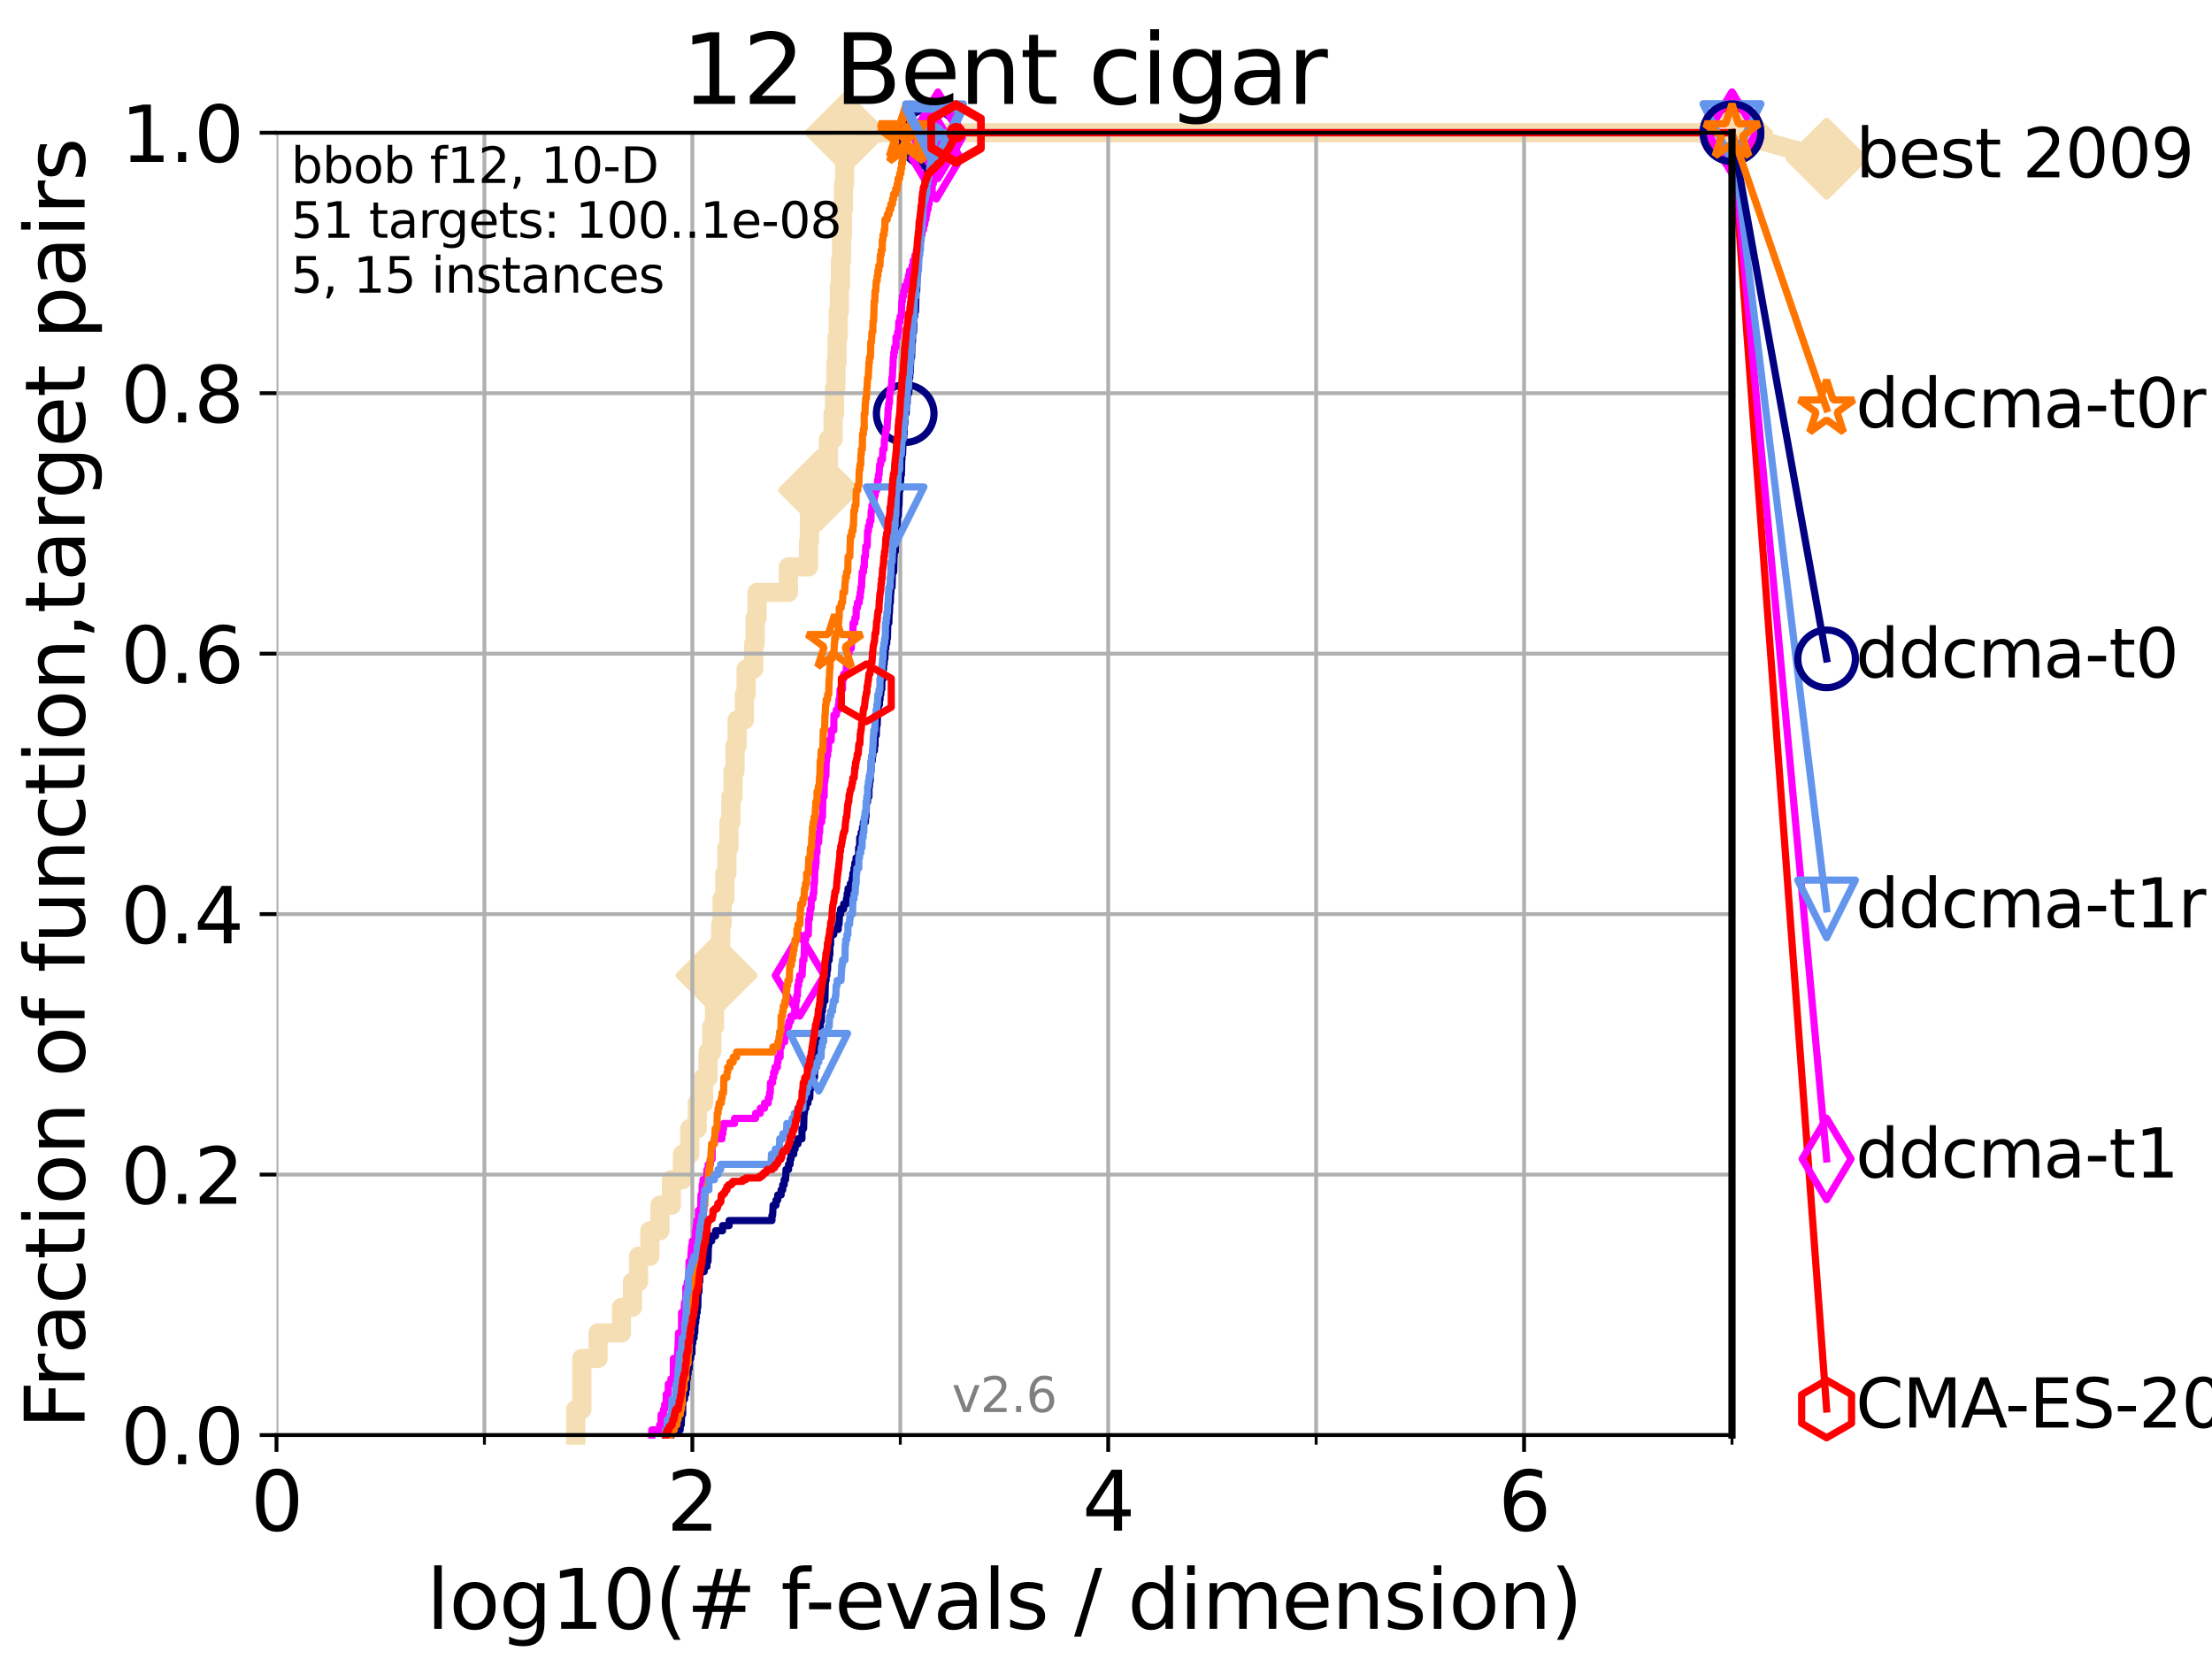 <?xml version="1.0" encoding="utf-8" standalone="no"?>
<!DOCTYPE svg PUBLIC "-//W3C//DTD SVG 1.1//EN"
  "http://www.w3.org/Graphics/SVG/1.1/DTD/svg11.dtd">
<svg xmlns:xlink="http://www.w3.org/1999/xlink" width="460.8pt" height="345.6pt" viewBox="0 0 460.8 345.6" xmlns="http://www.w3.org/2000/svg" version="1.1">
 <defs>
  <style type="text/css">*{stroke-linejoin: round; stroke-linecap: butt}</style>
 </defs>
 <g id="figure_1">
  <g id="patch_1">
   <path d="M 0 345.6 
L 460.8 345.6 
L 460.8 0 
L 0 0 
z
" style="fill: #ffffff"/>
  </g>
  <g id="axes_1">
   <g id="patch_2">
    <path d="M 57.6 298.944 
L 360.806 298.944 
L 360.806 27.648 
L 57.6 27.648 
z
" style="fill: #ffffff"/>
   </g>
   <g id="line2d_1">
    <path d="M 119.945 298.944 
L 119.945 293.624 
L 121.202 293.624 
L 121.202 282.985 
L 124.589 282.985 
L 124.589 277.666 
L 129.458 277.666 
L 129.458 272.346 
L 131.747 272.346 
L 131.747 267.027 
L 133.018 267.027 
L 133.018 261.707 
L 135.389 261.707 
L 135.389 256.388 
L 137.467 256.388 
L 137.467 251.068 
L 139.867 251.068 
L 139.867 245.749 
L 142.165 245.749 
L 142.165 240.429 
L 143.696 240.429 
L 143.696 235.11 
L 145.255 235.11 
L 145.255 229.79 
L 146.579 229.79 
L 146.579 224.471 
L 147.503 224.471 
L 147.503 219.151 
L 148.277 219.151 
L 148.277 213.832 
L 148.845 213.832 
L 148.845 208.512 
L 149.267 208.512 
L 149.267 203.192 
L 149.764 203.192 
L 149.764 197.873 
L 150.139 197.873 
L 150.139 192.553 
L 150.425 192.553 
L 150.425 187.234 
L 150.998 187.234 
L 150.998 181.914 
L 151.427 181.914 
L 151.427 176.595 
L 151.833 176.595 
L 151.833 171.275 
L 152.255 171.275 
L 152.255 165.956 
L 152.704 165.956 
L 152.704 160.636 
L 153.119 160.636 
L 153.119 155.317 
L 153.559 155.317 
L 153.559 149.997 
L 155.067 149.997 
L 155.067 144.678 
L 155.433 144.678 
L 155.433 139.358 
L 157.023 139.358 
L 157.023 134.039 
L 157.317 134.039 
L 157.317 128.719 
L 157.716 128.719 
L 157.716 123.4 
L 164.24 123.4 
L 164.24 118.08 
L 168.431 118.08 
L 168.431 112.76 
L 168.638 112.76 
L 168.638 107.441 
L 168.801 107.441 
L 168.801 102.121 
L 170.644 102.121 
L 170.644 96.802 
L 172.579 96.802 
L 172.579 91.482 
L 173.549 91.482 
L 173.549 86.163 
L 173.856 86.163 
L 173.856 80.843 
L 174.126 80.843 
L 174.126 75.524 
L 174.37 75.524 
L 174.37 70.204 
L 174.615 70.204 
L 174.615 64.885 
L 174.86 64.885 
L 174.86 59.565 
L 175.077 59.565 
L 175.077 54.246 
L 175.316 54.246 
L 175.316 48.926 
L 175.506 48.926 
L 175.506 43.607 
L 175.716 43.607 
L 175.716 38.287 
L 175.947 38.287 
L 175.947 32.968 
L 176.196 32.968 
L 176.196 27.648 
L 360.806 27.648 
" style="fill: none; stroke: #f5deb3; stroke-width: 4; stroke-linecap: square"/>
   </g>
   <g id="line2d_2">
    <defs>
     <path id="md7c57aaa23" d="M -0 7.778 
L 7.778 0 
L 0 -7.778 
L -7.778 -0 
z
" style="stroke: #f5deb3; stroke-width: 1.5; stroke-linejoin: miter"/>
    </defs>
    <g>
     <use xlink:href="#md7c57aaa23" x="149.267" y="203.192" style="fill: #f5deb3; stroke: #f5deb3; stroke-width: 1.5; stroke-linejoin: miter"/>
     <use xlink:href="#md7c57aaa23" x="170.644" y="102.121" style="fill: #f5deb3; stroke: #f5deb3; stroke-width: 1.5; stroke-linejoin: miter"/>
     <use xlink:href="#md7c57aaa23" x="176.196" y="27.648" style="fill: #f5deb3; stroke: #f5deb3; stroke-width: 1.5; stroke-linejoin: miter"/>
     <use xlink:href="#md7c57aaa23" x="176.196" y="27.648" style="fill: #f5deb3; stroke: #f5deb3; stroke-width: 1.5; stroke-linejoin: miter"/>
     <use xlink:href="#md7c57aaa23" x="360.806" y="27.648" style="fill: #f5deb3; stroke: #f5deb3; stroke-width: 1.5; stroke-linejoin: miter"/>
    </g>
   </g>
   <g id="line2d_3">
    <path style="fill: none; stroke: #f5deb3; stroke-width: 4; stroke-linecap: square"/>
    <g/>
   </g>
   <g id="line2d_4">
    <path d="M 360.806 27.648 
L 380.515 33.074 
" style="fill: none; stroke: #f5deb3; stroke-width: 4; stroke-linecap: square"/>
    <g>
     <use xlink:href="#md7c57aaa23" x="360.806" y="27.648" style="fill: #f5deb3; stroke: #f5deb3; stroke-width: 1.5; stroke-linejoin: miter"/>
     <use xlink:href="#md7c57aaa23" x="380.515" y="33.074" style="fill: #f5deb3; stroke: #f5deb3; stroke-width: 1.5; stroke-linejoin: miter"/>
    </g>
   </g>
   <g id="matplotlib.axis_1">
    <g id="xtick_1">
     <g id="line2d_5">
      <path d="M 57.6 298.944 
L 57.6 27.648 
" clip-path="url(#p337483eabf)" style="fill: none; stroke: #b0b0b0; stroke-width: 0.8; stroke-linecap: square"/>
     </g>
     <g id="line2d_6">
      <defs>
       <path id="m19042b84c0" d="M 0 0 
L 0 3.5 
" style="stroke: #000000; stroke-width: 0.8"/>
      </defs>
      <g>
       <use xlink:href="#m19042b84c0" x="57.6" y="298.944" style="stroke: #000000; stroke-width: 0.8"/>
      </g>
     </g>
     <g id="text_1">
      <!-- 0 -->
      <g transform="translate(52.192 318.861)scale(0.17 -0.17)">
       <defs>
        <path id="DejaVuSans-30" d="M 2034 4250 
Q 1547 4250 1301 3770 
Q 1056 3291 1056 2328 
Q 1056 1369 1301 889 
Q 1547 409 2034 409 
Q 2525 409 2770 889 
Q 3016 1369 3016 2328 
Q 3016 3291 2770 3770 
Q 2525 4250 2034 4250 
z
M 2034 4750 
Q 2819 4750 3233 4129 
Q 3647 3509 3647 2328 
Q 3647 1150 3233 529 
Q 2819 -91 2034 -91 
Q 1250 -91 836 529 
Q 422 1150 422 2328 
Q 422 3509 836 4129 
Q 1250 4750 2034 4750 
z
" transform="scale(0.016)"/>
       </defs>
       <use xlink:href="#DejaVuSans-30"/>
      </g>
     </g>
    </g>
    <g id="xtick_2">
     <g id="line2d_7">
      <path d="M 144.23 298.944 
L 144.23 27.648 
" clip-path="url(#p337483eabf)" style="fill: none; stroke: #b0b0b0; stroke-width: 0.8; stroke-linecap: square"/>
     </g>
     <g id="line2d_8">
      <g>
       <use xlink:href="#m19042b84c0" x="144.23" y="298.944" style="stroke: #000000; stroke-width: 0.8"/>
      </g>
     </g>
     <g id="text_2">
      <!-- 2 -->
      <g transform="translate(138.822 318.861)scale(0.17 -0.17)">
       <defs>
        <path id="DejaVuSans-32" d="M 1228 531 
L 3431 531 
L 3431 0 
L 469 0 
L 469 531 
Q 828 903 1448 1529 
Q 2069 2156 2228 2338 
Q 2531 2678 2651 2914 
Q 2772 3150 2772 3378 
Q 2772 3750 2511 3984 
Q 2250 4219 1831 4219 
Q 1534 4219 1204 4116 
Q 875 4013 500 3803 
L 500 4441 
Q 881 4594 1212 4672 
Q 1544 4750 1819 4750 
Q 2544 4750 2975 4387 
Q 3406 4025 3406 3419 
Q 3406 3131 3298 2873 
Q 3191 2616 2906 2266 
Q 2828 2175 2409 1742 
Q 1991 1309 1228 531 
z
" transform="scale(0.016)"/>
       </defs>
       <use xlink:href="#DejaVuSans-32"/>
      </g>
     </g>
    </g>
    <g id="xtick_3">
     <g id="line2d_9">
      <path d="M 230.861 298.944 
L 230.861 27.648 
" clip-path="url(#p337483eabf)" style="fill: none; stroke: #b0b0b0; stroke-width: 0.8; stroke-linecap: square"/>
     </g>
     <g id="line2d_10">
      <g>
       <use xlink:href="#m19042b84c0" x="230.861" y="298.944" style="stroke: #000000; stroke-width: 0.8"/>
      </g>
     </g>
     <g id="text_3">
      <!-- 4 -->
      <g transform="translate(225.453 318.861)scale(0.17 -0.17)">
       <defs>
        <path id="DejaVuSans-34" d="M 2419 4116 
L 825 1625 
L 2419 1625 
L 2419 4116 
z
M 2253 4666 
L 3047 4666 
L 3047 1625 
L 3713 1625 
L 3713 1100 
L 3047 1100 
L 3047 0 
L 2419 0 
L 2419 1100 
L 313 1100 
L 313 1709 
L 2253 4666 
z
" transform="scale(0.016)"/>
       </defs>
       <use xlink:href="#DejaVuSans-34"/>
      </g>
     </g>
    </g>
    <g id="xtick_4">
     <g id="line2d_11">
      <path d="M 317.491 298.944 
L 317.491 27.648 
" clip-path="url(#p337483eabf)" style="fill: none; stroke: #b0b0b0; stroke-width: 0.8; stroke-linecap: square"/>
     </g>
     <g id="line2d_12">
      <g>
       <use xlink:href="#m19042b84c0" x="317.491" y="298.944" style="stroke: #000000; stroke-width: 0.8"/>
      </g>
     </g>
     <g id="text_4">
      <!-- 6 -->
      <g transform="translate(312.083 318.861)scale(0.17 -0.17)">
       <defs>
        <path id="DejaVuSans-36" d="M 2113 2584 
Q 1688 2584 1439 2293 
Q 1191 2003 1191 1497 
Q 1191 994 1439 701 
Q 1688 409 2113 409 
Q 2538 409 2786 701 
Q 3034 994 3034 1497 
Q 3034 2003 2786 2293 
Q 2538 2584 2113 2584 
z
M 3366 4563 
L 3366 3988 
Q 3128 4100 2886 4159 
Q 2644 4219 2406 4219 
Q 1781 4219 1451 3797 
Q 1122 3375 1075 2522 
Q 1259 2794 1537 2939 
Q 1816 3084 2150 3084 
Q 2853 3084 3261 2657 
Q 3669 2231 3669 1497 
Q 3669 778 3244 343 
Q 2819 -91 2113 -91 
Q 1303 -91 875 529 
Q 447 1150 447 2328 
Q 447 3434 972 4092 
Q 1497 4750 2381 4750 
Q 2619 4750 2861 4703 
Q 3103 4656 3366 4563 
z
" transform="scale(0.016)"/>
       </defs>
       <use xlink:href="#DejaVuSans-36"/>
      </g>
     </g>
    </g>
    <g id="xtick_5">
     <g id="line2d_13">
      <path d="M 100.915 298.944 
L 100.915 27.648 
" clip-path="url(#p337483eabf)" style="fill: none; stroke: #b0b0b0; stroke-width: 0.8; stroke-linecap: square"/>
     </g>
     <g id="line2d_14">
      <defs>
       <path id="mfb5578561c" d="M 0 0 
L 0 2 
" style="stroke: #000000; stroke-width: 0.6"/>
      </defs>
      <g>
       <use xlink:href="#mfb5578561c" x="100.915" y="298.944" style="stroke: #000000; stroke-width: 0.6"/>
      </g>
     </g>
    </g>
    <g id="xtick_6">
     <g id="line2d_15">
      <path d="M 187.546 298.944 
L 187.546 27.648 
" clip-path="url(#p337483eabf)" style="fill: none; stroke: #b0b0b0; stroke-width: 0.8; stroke-linecap: square"/>
     </g>
     <g id="line2d_16">
      <g>
       <use xlink:href="#mfb5578561c" x="187.546" y="298.944" style="stroke: #000000; stroke-width: 0.6"/>
      </g>
     </g>
    </g>
    <g id="xtick_7">
     <g id="line2d_17">
      <path d="M 274.176 298.944 
L 274.176 27.648 
" clip-path="url(#p337483eabf)" style="fill: none; stroke: #b0b0b0; stroke-width: 0.8; stroke-linecap: square"/>
     </g>
     <g id="line2d_18">
      <g>
       <use xlink:href="#mfb5578561c" x="274.176" y="298.944" style="stroke: #000000; stroke-width: 0.6"/>
      </g>
     </g>
    </g>
    <g id="xtick_8">
     <g id="line2d_19">
      <path d="M 360.806 298.944 
L 360.806 27.648 
" clip-path="url(#p337483eabf)" style="fill: none; stroke: #b0b0b0; stroke-width: 0.8; stroke-linecap: square"/>
     </g>
     <g id="line2d_20">
      <g>
       <use xlink:href="#mfb5578561c" x="360.806" y="298.944" style="stroke: #000000; stroke-width: 0.6"/>
      </g>
     </g>
    </g>
    <g id="text_5">
     <!-- log10(# f-evals / dimension) -->
     <g transform="translate(88.823 339.314)scale(0.17 -0.17)">
      <defs>
       <path id="DejaVuSans-6c" d="M 603 4863 
L 1178 4863 
L 1178 0 
L 603 0 
L 603 4863 
z
" transform="scale(0.016)"/>
       <path id="DejaVuSans-6f" d="M 1959 3097 
Q 1497 3097 1228 2736 
Q 959 2375 959 1747 
Q 959 1119 1226 758 
Q 1494 397 1959 397 
Q 2419 397 2687 759 
Q 2956 1122 2956 1747 
Q 2956 2369 2687 2733 
Q 2419 3097 1959 3097 
z
M 1959 3584 
Q 2709 3584 3137 3096 
Q 3566 2609 3566 1747 
Q 3566 888 3137 398 
Q 2709 -91 1959 -91 
Q 1206 -91 779 398 
Q 353 888 353 1747 
Q 353 2609 779 3096 
Q 1206 3584 1959 3584 
z
" transform="scale(0.016)"/>
       <path id="DejaVuSans-67" d="M 2906 1791 
Q 2906 2416 2648 2759 
Q 2391 3103 1925 3103 
Q 1463 3103 1205 2759 
Q 947 2416 947 1791 
Q 947 1169 1205 825 
Q 1463 481 1925 481 
Q 2391 481 2648 825 
Q 2906 1169 2906 1791 
z
M 3481 434 
Q 3481 -459 3084 -895 
Q 2688 -1331 1869 -1331 
Q 1566 -1331 1297 -1286 
Q 1028 -1241 775 -1147 
L 775 -588 
Q 1028 -725 1275 -790 
Q 1522 -856 1778 -856 
Q 2344 -856 2625 -561 
Q 2906 -266 2906 331 
L 2906 616 
Q 2728 306 2450 153 
Q 2172 0 1784 0 
Q 1141 0 747 490 
Q 353 981 353 1791 
Q 353 2603 747 3093 
Q 1141 3584 1784 3584 
Q 2172 3584 2450 3431 
Q 2728 3278 2906 2969 
L 2906 3500 
L 3481 3500 
L 3481 434 
z
" transform="scale(0.016)"/>
       <path id="DejaVuSans-31" d="M 794 531 
L 1825 531 
L 1825 4091 
L 703 3866 
L 703 4441 
L 1819 4666 
L 2450 4666 
L 2450 531 
L 3481 531 
L 3481 0 
L 794 0 
L 794 531 
z
" transform="scale(0.016)"/>
       <path id="DejaVuSans-28" d="M 1984 4856 
Q 1566 4138 1362 3434 
Q 1159 2731 1159 2009 
Q 1159 1288 1364 580 
Q 1569 -128 1984 -844 
L 1484 -844 
Q 1016 -109 783 600 
Q 550 1309 550 2009 
Q 550 2706 781 3412 
Q 1013 4119 1484 4856 
L 1984 4856 
z
" transform="scale(0.016)"/>
       <path id="DejaVuSans-23" d="M 3272 2816 
L 2363 2816 
L 2100 1772 
L 3016 1772 
L 3272 2816 
z
M 2803 4594 
L 2478 3297 
L 3391 3297 
L 3719 4594 
L 4219 4594 
L 3897 3297 
L 4872 3297 
L 4872 2816 
L 3775 2816 
L 3519 1772 
L 4513 1772 
L 4513 1294 
L 3397 1294 
L 3072 0 
L 2572 0 
L 2894 1294 
L 1978 1294 
L 1656 0 
L 1153 0 
L 1478 1294 
L 494 1294 
L 494 1772 
L 1594 1772 
L 1856 2816 
L 850 2816 
L 850 3297 
L 1978 3297 
L 2297 4594 
L 2803 4594 
z
" transform="scale(0.016)"/>
       <path id="DejaVuSans-20" transform="scale(0.016)"/>
       <path id="DejaVuSans-66" d="M 2375 4863 
L 2375 4384 
L 1825 4384 
Q 1516 4384 1395 4259 
Q 1275 4134 1275 3809 
L 1275 3500 
L 2222 3500 
L 2222 3053 
L 1275 3053 
L 1275 0 
L 697 0 
L 697 3053 
L 147 3053 
L 147 3500 
L 697 3500 
L 697 3744 
Q 697 4328 969 4595 
Q 1241 4863 1831 4863 
L 2375 4863 
z
" transform="scale(0.016)"/>
       <path id="DejaVuSans-2d" d="M 313 2009 
L 1997 2009 
L 1997 1497 
L 313 1497 
L 313 2009 
z
" transform="scale(0.016)"/>
       <path id="DejaVuSans-65" d="M 3597 1894 
L 3597 1613 
L 953 1613 
Q 991 1019 1311 708 
Q 1631 397 2203 397 
Q 2534 397 2845 478 
Q 3156 559 3463 722 
L 3463 178 
Q 3153 47 2828 -22 
Q 2503 -91 2169 -91 
Q 1331 -91 842 396 
Q 353 884 353 1716 
Q 353 2575 817 3079 
Q 1281 3584 2069 3584 
Q 2775 3584 3186 3129 
Q 3597 2675 3597 1894 
z
M 3022 2063 
Q 3016 2534 2758 2815 
Q 2500 3097 2075 3097 
Q 1594 3097 1305 2825 
Q 1016 2553 972 2059 
L 3022 2063 
z
" transform="scale(0.016)"/>
       <path id="DejaVuSans-76" d="M 191 3500 
L 800 3500 
L 1894 563 
L 2988 3500 
L 3597 3500 
L 2284 0 
L 1503 0 
L 191 3500 
z
" transform="scale(0.016)"/>
       <path id="DejaVuSans-61" d="M 2194 1759 
Q 1497 1759 1228 1600 
Q 959 1441 959 1056 
Q 959 750 1161 570 
Q 1363 391 1709 391 
Q 2188 391 2477 730 
Q 2766 1069 2766 1631 
L 2766 1759 
L 2194 1759 
z
M 3341 1997 
L 3341 0 
L 2766 0 
L 2766 531 
Q 2569 213 2275 61 
Q 1981 -91 1556 -91 
Q 1019 -91 701 211 
Q 384 513 384 1019 
Q 384 1609 779 1909 
Q 1175 2209 1959 2209 
L 2766 2209 
L 2766 2266 
Q 2766 2663 2505 2880 
Q 2244 3097 1772 3097 
Q 1472 3097 1187 3025 
Q 903 2953 641 2809 
L 641 3341 
Q 956 3463 1253 3523 
Q 1550 3584 1831 3584 
Q 2591 3584 2966 3190 
Q 3341 2797 3341 1997 
z
" transform="scale(0.016)"/>
       <path id="DejaVuSans-73" d="M 2834 3397 
L 2834 2853 
Q 2591 2978 2328 3040 
Q 2066 3103 1784 3103 
Q 1356 3103 1142 2972 
Q 928 2841 928 2578 
Q 928 2378 1081 2264 
Q 1234 2150 1697 2047 
L 1894 2003 
Q 2506 1872 2764 1633 
Q 3022 1394 3022 966 
Q 3022 478 2636 193 
Q 2250 -91 1575 -91 
Q 1294 -91 989 -36 
Q 684 19 347 128 
L 347 722 
Q 666 556 975 473 
Q 1284 391 1588 391 
Q 1994 391 2212 530 
Q 2431 669 2431 922 
Q 2431 1156 2273 1281 
Q 2116 1406 1581 1522 
L 1381 1569 
Q 847 1681 609 1914 
Q 372 2147 372 2553 
Q 372 3047 722 3315 
Q 1072 3584 1716 3584 
Q 2034 3584 2315 3537 
Q 2597 3491 2834 3397 
z
" transform="scale(0.016)"/>
       <path id="DejaVuSans-2f" d="M 1625 4666 
L 2156 4666 
L 531 -594 
L 0 -594 
L 1625 4666 
z
" transform="scale(0.016)"/>
       <path id="DejaVuSans-64" d="M 2906 2969 
L 2906 4863 
L 3481 4863 
L 3481 0 
L 2906 0 
L 2906 525 
Q 2725 213 2448 61 
Q 2172 -91 1784 -91 
Q 1150 -91 751 415 
Q 353 922 353 1747 
Q 353 2572 751 3078 
Q 1150 3584 1784 3584 
Q 2172 3584 2448 3432 
Q 2725 3281 2906 2969 
z
M 947 1747 
Q 947 1113 1208 752 
Q 1469 391 1925 391 
Q 2381 391 2643 752 
Q 2906 1113 2906 1747 
Q 2906 2381 2643 2742 
Q 2381 3103 1925 3103 
Q 1469 3103 1208 2742 
Q 947 2381 947 1747 
z
" transform="scale(0.016)"/>
       <path id="DejaVuSans-69" d="M 603 3500 
L 1178 3500 
L 1178 0 
L 603 0 
L 603 3500 
z
M 603 4863 
L 1178 4863 
L 1178 4134 
L 603 4134 
L 603 4863 
z
" transform="scale(0.016)"/>
       <path id="DejaVuSans-6d" d="M 3328 2828 
Q 3544 3216 3844 3400 
Q 4144 3584 4550 3584 
Q 5097 3584 5394 3201 
Q 5691 2819 5691 2113 
L 5691 0 
L 5113 0 
L 5113 2094 
Q 5113 2597 4934 2840 
Q 4756 3084 4391 3084 
Q 3944 3084 3684 2787 
Q 3425 2491 3425 1978 
L 3425 0 
L 2847 0 
L 2847 2094 
Q 2847 2600 2669 2842 
Q 2491 3084 2119 3084 
Q 1678 3084 1418 2786 
Q 1159 2488 1159 1978 
L 1159 0 
L 581 0 
L 581 3500 
L 1159 3500 
L 1159 2956 
Q 1356 3278 1631 3431 
Q 1906 3584 2284 3584 
Q 2666 3584 2933 3390 
Q 3200 3197 3328 2828 
z
" transform="scale(0.016)"/>
       <path id="DejaVuSans-6e" d="M 3513 2113 
L 3513 0 
L 2938 0 
L 2938 2094 
Q 2938 2591 2744 2837 
Q 2550 3084 2163 3084 
Q 1697 3084 1428 2787 
Q 1159 2491 1159 1978 
L 1159 0 
L 581 0 
L 581 3500 
L 1159 3500 
L 1159 2956 
Q 1366 3272 1645 3428 
Q 1925 3584 2291 3584 
Q 2894 3584 3203 3211 
Q 3513 2838 3513 2113 
z
" transform="scale(0.016)"/>
       <path id="DejaVuSans-29" d="M 513 4856 
L 1013 4856 
Q 1481 4119 1714 3412 
Q 1947 2706 1947 2009 
Q 1947 1309 1714 600 
Q 1481 -109 1013 -844 
L 513 -844 
Q 928 -128 1133 580 
Q 1338 1288 1338 2009 
Q 1338 2731 1133 3434 
Q 928 4138 513 4856 
z
" transform="scale(0.016)"/>
      </defs>
      <use xlink:href="#DejaVuSans-6c"/>
      <use xlink:href="#DejaVuSans-6f" x="27.783"/>
      <use xlink:href="#DejaVuSans-67" x="88.965"/>
      <use xlink:href="#DejaVuSans-31" x="152.441"/>
      <use xlink:href="#DejaVuSans-30" x="216.064"/>
      <use xlink:href="#DejaVuSans-28" x="279.688"/>
      <use xlink:href="#DejaVuSans-23" x="318.701"/>
      <use xlink:href="#DejaVuSans-20" x="402.49"/>
      <use xlink:href="#DejaVuSans-66" x="434.277"/>
      <use xlink:href="#DejaVuSans-2d" x="463.982"/>
      <use xlink:href="#DejaVuSans-65" x="500.066"/>
      <use xlink:href="#DejaVuSans-76" x="561.59"/>
      <use xlink:href="#DejaVuSans-61" x="620.77"/>
      <use xlink:href="#DejaVuSans-6c" x="682.049"/>
      <use xlink:href="#DejaVuSans-73" x="709.832"/>
      <use xlink:href="#DejaVuSans-20" x="761.932"/>
      <use xlink:href="#DejaVuSans-2f" x="793.719"/>
      <use xlink:href="#DejaVuSans-20" x="827.41"/>
      <use xlink:href="#DejaVuSans-64" x="859.197"/>
      <use xlink:href="#DejaVuSans-69" x="922.674"/>
      <use xlink:href="#DejaVuSans-6d" x="950.457"/>
      <use xlink:href="#DejaVuSans-65" x="1047.869"/>
      <use xlink:href="#DejaVuSans-6e" x="1109.393"/>
      <use xlink:href="#DejaVuSans-73" x="1172.771"/>
      <use xlink:href="#DejaVuSans-69" x="1224.871"/>
      <use xlink:href="#DejaVuSans-6f" x="1252.654"/>
      <use xlink:href="#DejaVuSans-6e" x="1313.836"/>
      <use xlink:href="#DejaVuSans-29" x="1377.215"/>
     </g>
    </g>
   </g>
   <g id="matplotlib.axis_2">
    <g id="ytick_1">
     <g id="line2d_21">
      <path d="M 57.6 298.944 
L 360.806 298.944 
" clip-path="url(#p337483eabf)" style="fill: none; stroke: #b0b0b0; stroke-width: 0.8; stroke-linecap: square"/>
     </g>
     <g id="line2d_22">
      <defs>
       <path id="m8d41b74316" d="M 0 0 
L -3.5 0 
" style="stroke: #000000; stroke-width: 0.8"/>
      </defs>
      <g>
       <use xlink:href="#m8d41b74316" x="57.6" y="298.944" style="stroke: #000000; stroke-width: 0.8"/>
      </g>
     </g>
     <g id="text_6">
      <!-- 0.0 -->
      <g transform="translate(25.155 305.023)scale(0.16 -0.16)">
       <defs>
        <path id="DejaVuSans-2e" d="M 684 794 
L 1344 794 
L 1344 0 
L 684 0 
L 684 794 
z
" transform="scale(0.016)"/>
       </defs>
       <use xlink:href="#DejaVuSans-30"/>
       <use xlink:href="#DejaVuSans-2e" x="63.623"/>
       <use xlink:href="#DejaVuSans-30" x="95.41"/>
      </g>
     </g>
    </g>
    <g id="ytick_2">
     <g id="line2d_23">
      <path d="M 57.6 244.685 
L 360.806 244.685 
" clip-path="url(#p337483eabf)" style="fill: none; stroke: #b0b0b0; stroke-width: 0.8; stroke-linecap: square"/>
     </g>
     <g id="line2d_24">
      <g>
       <use xlink:href="#m8d41b74316" x="57.6" y="244.685" style="stroke: #000000; stroke-width: 0.8"/>
      </g>
     </g>
     <g id="text_7">
      <!-- 0.2 -->
      <g transform="translate(25.155 250.764)scale(0.16 -0.16)">
       <use xlink:href="#DejaVuSans-30"/>
       <use xlink:href="#DejaVuSans-2e" x="63.623"/>
       <use xlink:href="#DejaVuSans-32" x="95.41"/>
      </g>
     </g>
    </g>
    <g id="ytick_3">
     <g id="line2d_25">
      <path d="M 57.6 190.426 
L 360.806 190.426 
" clip-path="url(#p337483eabf)" style="fill: none; stroke: #b0b0b0; stroke-width: 0.8; stroke-linecap: square"/>
     </g>
     <g id="line2d_26">
      <g>
       <use xlink:href="#m8d41b74316" x="57.6" y="190.426" style="stroke: #000000; stroke-width: 0.8"/>
      </g>
     </g>
     <g id="text_8">
      <!-- 0.4 -->
      <g transform="translate(25.155 196.504)scale(0.16 -0.16)">
       <use xlink:href="#DejaVuSans-30"/>
       <use xlink:href="#DejaVuSans-2e" x="63.623"/>
       <use xlink:href="#DejaVuSans-34" x="95.41"/>
      </g>
     </g>
    </g>
    <g id="ytick_4">
     <g id="line2d_27">
      <path d="M 57.6 136.166 
L 360.806 136.166 
" clip-path="url(#p337483eabf)" style="fill: none; stroke: #b0b0b0; stroke-width: 0.8; stroke-linecap: square"/>
     </g>
     <g id="line2d_28">
      <g>
       <use xlink:href="#m8d41b74316" x="57.6" y="136.166" style="stroke: #000000; stroke-width: 0.8"/>
      </g>
     </g>
     <g id="text_9">
      <!-- 0.6 -->
      <g transform="translate(25.155 142.245)scale(0.16 -0.16)">
       <use xlink:href="#DejaVuSans-30"/>
       <use xlink:href="#DejaVuSans-2e" x="63.623"/>
       <use xlink:href="#DejaVuSans-36" x="95.41"/>
      </g>
     </g>
    </g>
    <g id="ytick_5">
     <g id="line2d_29">
      <path d="M 57.6 81.907 
L 360.806 81.907 
" clip-path="url(#p337483eabf)" style="fill: none; stroke: #b0b0b0; stroke-width: 0.8; stroke-linecap: square"/>
     </g>
     <g id="line2d_30">
      <g>
       <use xlink:href="#m8d41b74316" x="57.6" y="81.907" style="stroke: #000000; stroke-width: 0.8"/>
      </g>
     </g>
     <g id="text_10">
      <!-- 0.8 -->
      <g transform="translate(25.155 87.986)scale(0.16 -0.16)">
       <defs>
        <path id="DejaVuSans-38" d="M 2034 2216 
Q 1584 2216 1326 1975 
Q 1069 1734 1069 1313 
Q 1069 891 1326 650 
Q 1584 409 2034 409 
Q 2484 409 2743 651 
Q 3003 894 3003 1313 
Q 3003 1734 2745 1975 
Q 2488 2216 2034 2216 
z
M 1403 2484 
Q 997 2584 770 2862 
Q 544 3141 544 3541 
Q 544 4100 942 4425 
Q 1341 4750 2034 4750 
Q 2731 4750 3128 4425 
Q 3525 4100 3525 3541 
Q 3525 3141 3298 2862 
Q 3072 2584 2669 2484 
Q 3125 2378 3379 2068 
Q 3634 1759 3634 1313 
Q 3634 634 3220 271 
Q 2806 -91 2034 -91 
Q 1263 -91 848 271 
Q 434 634 434 1313 
Q 434 1759 690 2068 
Q 947 2378 1403 2484 
z
M 1172 3481 
Q 1172 3119 1398 2916 
Q 1625 2713 2034 2713 
Q 2441 2713 2670 2916 
Q 2900 3119 2900 3481 
Q 2900 3844 2670 4047 
Q 2441 4250 2034 4250 
Q 1625 4250 1398 4047 
Q 1172 3844 1172 3481 
z
" transform="scale(0.016)"/>
       </defs>
       <use xlink:href="#DejaVuSans-30"/>
       <use xlink:href="#DejaVuSans-2e" x="63.623"/>
       <use xlink:href="#DejaVuSans-38" x="95.41"/>
      </g>
     </g>
    </g>
    <g id="ytick_6">
     <g id="line2d_31">
      <path d="M 57.6 27.648 
L 360.806 27.648 
" clip-path="url(#p337483eabf)" style="fill: none; stroke: #b0b0b0; stroke-width: 0.8; stroke-linecap: square"/>
     </g>
     <g id="line2d_32">
      <g>
       <use xlink:href="#m8d41b74316" x="57.6" y="27.648" style="stroke: #000000; stroke-width: 0.8"/>
      </g>
     </g>
     <g id="text_11">
      <!-- 1.0 -->
      <g transform="translate(25.155 33.727)scale(0.16 -0.16)">
       <use xlink:href="#DejaVuSans-31"/>
       <use xlink:href="#DejaVuSans-2e" x="63.623"/>
       <use xlink:href="#DejaVuSans-30" x="95.41"/>
      </g>
     </g>
    </g>
    <g id="text_12">
     <!-- Fraction of function,target pairs -->
     <g transform="translate(17.62 297.681)rotate(-90)scale(0.17 -0.17)">
      <defs>
       <path id="DejaVuSans-46" d="M 628 4666 
L 3309 4666 
L 3309 4134 
L 1259 4134 
L 1259 2759 
L 3109 2759 
L 3109 2228 
L 1259 2228 
L 1259 0 
L 628 0 
L 628 4666 
z
" transform="scale(0.016)"/>
       <path id="DejaVuSans-72" d="M 2631 2963 
Q 2534 3019 2420 3045 
Q 2306 3072 2169 3072 
Q 1681 3072 1420 2755 
Q 1159 2438 1159 1844 
L 1159 0 
L 581 0 
L 581 3500 
L 1159 3500 
L 1159 2956 
Q 1341 3275 1631 3429 
Q 1922 3584 2338 3584 
Q 2397 3584 2469 3576 
Q 2541 3569 2628 3553 
L 2631 2963 
z
" transform="scale(0.016)"/>
       <path id="DejaVuSans-63" d="M 3122 3366 
L 3122 2828 
Q 2878 2963 2633 3030 
Q 2388 3097 2138 3097 
Q 1578 3097 1268 2742 
Q 959 2388 959 1747 
Q 959 1106 1268 751 
Q 1578 397 2138 397 
Q 2388 397 2633 464 
Q 2878 531 3122 666 
L 3122 134 
Q 2881 22 2623 -34 
Q 2366 -91 2075 -91 
Q 1284 -91 818 406 
Q 353 903 353 1747 
Q 353 2603 823 3093 
Q 1294 3584 2113 3584 
Q 2378 3584 2631 3529 
Q 2884 3475 3122 3366 
z
" transform="scale(0.016)"/>
       <path id="DejaVuSans-74" d="M 1172 4494 
L 1172 3500 
L 2356 3500 
L 2356 3053 
L 1172 3053 
L 1172 1153 
Q 1172 725 1289 603 
Q 1406 481 1766 481 
L 2356 481 
L 2356 0 
L 1766 0 
Q 1100 0 847 248 
Q 594 497 594 1153 
L 594 3053 
L 172 3053 
L 172 3500 
L 594 3500 
L 594 4494 
L 1172 4494 
z
" transform="scale(0.016)"/>
       <path id="DejaVuSans-75" d="M 544 1381 
L 544 3500 
L 1119 3500 
L 1119 1403 
Q 1119 906 1312 657 
Q 1506 409 1894 409 
Q 2359 409 2629 706 
Q 2900 1003 2900 1516 
L 2900 3500 
L 3475 3500 
L 3475 0 
L 2900 0 
L 2900 538 
Q 2691 219 2414 64 
Q 2138 -91 1772 -91 
Q 1169 -91 856 284 
Q 544 659 544 1381 
z
M 1991 3584 
L 1991 3584 
z
" transform="scale(0.016)"/>
       <path id="DejaVuSans-2c" d="M 750 794 
L 1409 794 
L 1409 256 
L 897 -744 
L 494 -744 
L 750 256 
L 750 794 
z
" transform="scale(0.016)"/>
       <path id="DejaVuSans-70" d="M 1159 525 
L 1159 -1331 
L 581 -1331 
L 581 3500 
L 1159 3500 
L 1159 2969 
Q 1341 3281 1617 3432 
Q 1894 3584 2278 3584 
Q 2916 3584 3314 3078 
Q 3713 2572 3713 1747 
Q 3713 922 3314 415 
Q 2916 -91 2278 -91 
Q 1894 -91 1617 61 
Q 1341 213 1159 525 
z
M 3116 1747 
Q 3116 2381 2855 2742 
Q 2594 3103 2138 3103 
Q 1681 3103 1420 2742 
Q 1159 2381 1159 1747 
Q 1159 1113 1420 752 
Q 1681 391 2138 391 
Q 2594 391 2855 752 
Q 3116 1113 3116 1747 
z
" transform="scale(0.016)"/>
      </defs>
      <use xlink:href="#DejaVuSans-46"/>
      <use xlink:href="#DejaVuSans-72" x="50.27"/>
      <use xlink:href="#DejaVuSans-61" x="91.383"/>
      <use xlink:href="#DejaVuSans-63" x="152.662"/>
      <use xlink:href="#DejaVuSans-74" x="207.643"/>
      <use xlink:href="#DejaVuSans-69" x="246.852"/>
      <use xlink:href="#DejaVuSans-6f" x="274.635"/>
      <use xlink:href="#DejaVuSans-6e" x="335.816"/>
      <use xlink:href="#DejaVuSans-20" x="399.195"/>
      <use xlink:href="#DejaVuSans-6f" x="430.982"/>
      <use xlink:href="#DejaVuSans-66" x="492.164"/>
      <use xlink:href="#DejaVuSans-20" x="527.369"/>
      <use xlink:href="#DejaVuSans-66" x="559.156"/>
      <use xlink:href="#DejaVuSans-75" x="594.361"/>
      <use xlink:href="#DejaVuSans-6e" x="657.74"/>
      <use xlink:href="#DejaVuSans-63" x="721.119"/>
      <use xlink:href="#DejaVuSans-74" x="776.1"/>
      <use xlink:href="#DejaVuSans-69" x="815.309"/>
      <use xlink:href="#DejaVuSans-6f" x="843.092"/>
      <use xlink:href="#DejaVuSans-6e" x="904.273"/>
      <use xlink:href="#DejaVuSans-2c" x="967.652"/>
      <use xlink:href="#DejaVuSans-74" x="999.439"/>
      <use xlink:href="#DejaVuSans-61" x="1038.648"/>
      <use xlink:href="#DejaVuSans-72" x="1099.928"/>
      <use xlink:href="#DejaVuSans-67" x="1139.291"/>
      <use xlink:href="#DejaVuSans-65" x="1202.768"/>
      <use xlink:href="#DejaVuSans-74" x="1264.291"/>
      <use xlink:href="#DejaVuSans-20" x="1303.5"/>
      <use xlink:href="#DejaVuSans-70" x="1335.287"/>
      <use xlink:href="#DejaVuSans-61" x="1398.764"/>
      <use xlink:href="#DejaVuSans-69" x="1460.043"/>
      <use xlink:href="#DejaVuSans-72" x="1487.826"/>
      <use xlink:href="#DejaVuSans-73" x="1528.939"/>
     </g>
    </g>
   </g>
   <g id="line2d_33">
    <defs>
     <path id="m9c09b5a019" d="M 0 1.5 
C 0.398 1.5 0.779 1.342 1.061 1.061 
C 1.342 0.779 1.5 0.398 1.5 0 
C 1.5 -0.398 1.342 -0.779 1.061 -1.061 
C 0.779 -1.342 0.398 -1.5 0 -1.5 
C -0.398 -1.5 -0.779 -1.342 -1.061 -1.061 
C -1.342 -0.779 -1.5 -0.398 -1.5 0 
C -1.5 0.398 -1.342 0.779 -1.061 1.061 
C -0.779 1.342 -0.398 1.5 0 1.5 
z
" style="stroke: #f5deb3"/>
    </defs>
    <g>
     <use xlink:href="#m9c09b5a019" x="176.196" y="27.648" style="fill: #f5deb3; stroke: #f5deb3"/>
     <use xlink:href="#m9c09b5a019" x="176.196" y="27.648" style="fill: #f5deb3; stroke: #f5deb3"/>
    </g>
   </g>
   <g id="line2d_34">
    <defs>
     <path id="m2d595a0cd3" d="M 0 1.5 
C 0.398 1.5 0.779 1.342 1.061 1.061 
C 1.342 0.779 1.5 0.398 1.5 0 
C 1.5 -0.398 1.342 -0.779 1.061 -1.061 
C 0.779 -1.342 0.398 -1.5 0 -1.5 
C -0.398 -1.5 -0.779 -1.342 -1.061 -1.061 
C -1.342 -0.779 -1.5 -0.398 -1.5 0 
C -1.5 0.398 -1.342 0.779 -1.061 1.061 
C -0.779 1.342 -0.398 1.5 0 1.5 
z
" style="stroke: #000080"/>
    </defs>
    <g>
     <use xlink:href="#m2d595a0cd3" x="193.666" y="27.648" style="fill: #000080; stroke: #000080"/>
     <use xlink:href="#m2d595a0cd3" x="193.666" y="27.648" style="fill: #000080; stroke: #000080"/>
    </g>
   </g>
   <g id="line2d_35">
    <path d="M 139.725 298.944 
L 139.725 297.88 
L 141.697 297.88 
L 141.697 296.816 
L 141.911 296.816 
L 141.996 294.688 
L 142.207 294.688 
L 142.248 291.497 
L 142.6 291.497 
L 142.6 290.433 
L 142.865 290.433 
L 142.865 289.369 
L 143.026 289.369 
L 143.066 287.241 
L 143.206 287.241 
L 143.206 286.177 
L 143.345 286.177 
L 143.345 285.113 
L 143.56 285.113 
L 143.638 282.985 
L 143.889 282.985 
L 143.889 281.922 
L 144.155 281.922 
L 144.155 279.794 
L 144.324 279.794 
L 144.324 278.73 
L 144.584 278.73 
L 144.584 277.666 
L 144.732 277.666 
L 144.786 275.538 
L 144.932 275.538 
L 144.932 274.474 
L 145.058 274.474 
L 145.058 273.41 
L 145.238 273.41 
L 145.238 272.346 
L 145.362 272.346 
L 145.415 269.155 
L 145.608 269.155 
L 145.643 267.027 
L 145.765 267.027 
L 145.834 264.899 
L 146.695 264.899 
L 146.695 263.835 
L 147.264 263.835 
L 147.264 262.771 
L 147.487 262.771 
L 147.582 259.579 
L 147.66 259.579 
L 147.66 258.516 
L 148.262 258.516 
L 148.262 257.452 
L 149.064 257.452 
L 149.064 256.388 
L 150.52 256.388 
L 150.52 255.324 
L 151.883 255.324 
L 151.883 254.26 
L 160.809 254.26 
L 160.809 253.196 
L 160.948 253.196 
L 161.056 251.068 
L 161.654 251.068 
L 161.654 250.004 
L 162.009 250.004 
L 162.009 248.94 
L 162.719 248.94 
L 162.719 247.877 
L 163.054 247.877 
L 163.054 246.813 
L 163.356 246.813 
L 163.356 245.749 
L 163.646 245.749 
L 163.746 243.621 
L 164.272 243.621 
L 164.272 242.557 
L 164.594 242.557 
L 164.594 241.493 
L 164.771 241.493 
L 164.771 240.429 
L 165.355 240.429 
L 165.355 239.365 
L 165.635 239.365 
L 165.635 238.301 
L 166.228 238.301 
L 166.228 237.237 
L 167.057 237.237 
L 167.062 235.11 
L 167.4 235.11 
L 167.493 231.918 
L 167.586 231.918 
L 167.586 230.854 
L 167.883 230.854 
L 167.883 229.79 
L 168.316 229.79 
L 168.316 228.726 
L 168.679 228.726 
L 168.766 226.598 
L 169.11 226.598 
L 169.11 225.534 
L 169.507 225.534 
L 169.507 224.471 
L 169.673 224.471 
L 169.755 220.215 
L 170.162 220.215 
L 170.162 219.151 
L 170.337 219.151 
L 170.412 215.959 
L 170.561 215.959 
L 170.658 213.832 
L 170.874 213.832 
L 170.874 212.768 
L 171.114 212.768 
L 171.15 210.64 
L 171.325 210.64 
L 171.325 209.576 
L 171.471 209.576 
L 171.471 208.512 
L 171.843 208.512 
L 171.939 204.256 
L 172.085 204.256 
L 172.085 203.192 
L 172.255 203.192 
L 172.255 202.129 
L 172.386 202.129 
L 172.462 200.001 
L 172.732 200.001 
L 172.732 198.937 
L 172.868 198.937 
L 172.885 196.809 
L 173.028 196.809 
L 173.032 194.681 
L 173.687 194.681 
L 173.687 193.617 
L 174.619 193.617 
L 174.619 192.553 
L 174.787 192.553 
L 174.883 190.426 
L 175.121 190.426 
L 175.121 189.362 
L 175.748 189.362 
L 175.748 188.298 
L 176.32 188.298 
L 176.32 187.234 
L 176.473 187.234 
L 176.473 186.17 
L 176.662 186.17 
L 176.662 185.106 
L 177.168 185.106 
L 177.168 184.042 
L 177.521 184.042 
L 177.521 182.978 
L 177.658 182.978 
L 177.658 181.914 
L 177.889 181.914 
L 177.889 180.85 
L 178.074 180.85 
L 178.074 179.787 
L 178.324 179.787 
L 178.324 178.723 
L 178.854 178.723 
L 178.866 176.595 
L 179.068 176.595 
L 179.109 174.467 
L 179.401 174.467 
L 179.401 173.403 
L 179.666 173.403 
L 179.666 172.339 
L 179.851 172.339 
L 179.851 171.275 
L 180.277 171.275 
L 180.277 170.211 
L 180.404 170.211 
L 180.494 167.02 
L 180.725 167.02 
L 180.725 165.956 
L 181.01 165.956 
L 181.015 163.828 
L 181.137 163.828 
L 181.137 162.764 
L 181.272 162.764 
L 181.348 160.636 
L 181.475 160.636 
L 181.494 158.508 
L 181.71 158.508 
L 181.71 157.445 
L 181.838 157.445 
L 181.838 156.381 
L 182.159 156.381 
L 182.159 155.317 
L 182.294 155.317 
L 182.299 153.189 
L 182.538 153.189 
L 182.6 151.061 
L 182.731 151.061 
L 182.828 147.869 
L 182.929 147.869 
L 182.929 146.805 
L 183.211 146.805 
L 183.211 145.742 
L 183.331 145.742 
L 183.331 144.678 
L 183.484 144.678 
L 183.484 143.614 
L 183.681 143.614 
L 183.72 141.486 
L 183.929 141.486 
L 183.945 139.358 
L 184.059 139.358 
L 184.059 138.294 
L 184.187 138.294 
L 184.187 137.23 
L 184.333 137.23 
L 184.389 135.102 
L 184.533 135.102 
L 184.533 134.039 
L 184.732 134.039 
L 184.732 132.975 
L 184.865 132.975 
L 184.95 129.783 
L 185.162 129.783 
L 185.226 127.655 
L 185.281 127.655 
L 185.364 125.527 
L 185.474 125.527 
L 185.534 123.4 
L 185.589 123.4 
L 185.589 122.336 
L 185.817 122.336 
L 185.924 119.144 
L 186.166 119.144 
L 186.263 115.952 
L 186.289 115.952 
L 186.289 114.888 
L 186.507 114.888 
L 186.567 112.76 
L 186.685 112.76 
L 186.762 110.633 
L 186.862 110.633 
L 186.91 107.441 
L 187.127 107.441 
L 187.192 105.313 
L 187.278 105.313 
L 187.358 102.121 
L 187.502 102.121 
L 187.589 99.994 
L 187.632 99.994 
L 187.632 98.93 
L 187.772 98.93 
L 187.852 95.738 
L 187.887 95.738 
L 187.887 94.674 
L 188.025 94.674 
L 188.091 92.546 
L 188.182 92.546 
L 188.283 90.418 
L 188.316 90.418 
L 188.352 88.291 
L 188.496 88.291 
L 188.567 86.163 
L 188.76 86.163 
L 188.855 84.035 
L 188.958 84.035 
L 189.03 81.907 
L 189.328 81.907 
L 189.361 78.715 
L 189.514 78.715 
L 189.514 77.652 
L 189.637 77.652 
L 189.713 74.46 
L 189.895 74.46 
L 189.989 71.268 
L 190.086 71.268 
L 190.116 69.14 
L 190.317 69.14 
L 190.415 65.949 
L 190.541 65.949 
L 190.541 64.885 
L 190.715 64.885 
L 190.824 60.629 
L 190.964 60.629 
L 191.06 57.437 
L 191.144 57.437 
L 191.169 55.31 
L 191.305 55.31 
L 191.403 52.118 
L 191.683 52.118 
L 191.691 49.99 
L 191.881 49.99 
L 191.881 48.926 
L 192.008 48.926 
L 192.11 45.734 
L 192.229 45.734 
L 192.255 43.607 
L 192.369 43.607 
L 192.369 42.543 
L 192.494 42.543 
L 192.553 40.415 
L 192.757 40.415 
L 192.798 38.287 
L 192.992 38.287 
L 193.055 36.159 
L 193.155 36.159 
L 193.224 32.968 
L 193.266 32.968 
L 193.349 30.84 
L 193.472 30.84 
L 193.472 28.712 
L 193.666 28.712 
L 193.666 27.648 
L 360.806 27.648 
L 360.806 27.648 
" style="fill: none; stroke: #000080; stroke-width: 1.5; stroke-linecap: square"/>
   </g>
   <g id="line2d_36">
    <defs>
     <path id="m4c64f9cb8b" d="M 0 6 
C 1.591 6 3.117 5.368 4.243 4.243 
C 5.368 3.117 6 1.591 6 0 
C 6 -1.591 5.368 -3.117 4.243 -4.243 
C 3.117 -5.368 1.591 -6 0 -6 
C -1.591 -6 -3.117 -5.368 -4.243 -4.243 
C -5.368 -3.117 -6 -1.591 -6 0 
C -6 1.591 -5.368 3.117 -4.243 4.243 
C -3.117 5.368 -1.591 6 0 6 
z
" style="stroke: #000080; stroke-width: 1.5"/>
    </defs>
    <g>
     <use xlink:href="#m4c64f9cb8b" x="188.567" y="86.163" style="fill-opacity: 0; stroke: #000080; stroke-width: 1.5"/>
     <use xlink:href="#m4c64f9cb8b" x="193.666" y="28.712" style="fill-opacity: 0; stroke: #000080; stroke-width: 1.5"/>
     <use xlink:href="#m4c64f9cb8b" x="193.666" y="27.648" style="fill-opacity: 0; stroke: #000080; stroke-width: 1.5"/>
     <use xlink:href="#m4c64f9cb8b" x="193.666" y="27.648" style="fill-opacity: 0; stroke: #000080; stroke-width: 1.5"/>
     <use xlink:href="#m4c64f9cb8b" x="360.806" y="27.648" style="fill-opacity: 0; stroke: #000080; stroke-width: 1.5"/>
    </g>
   </g>
   <g id="line2d_37">
    <path style="fill: none; stroke: #000080; stroke-width: 1.5; stroke-linecap: square"/>
    <g/>
   </g>
   <g id="line2d_38">
    <defs>
     <path id="m0aaab7764e" d="M 0 1.5 
C 0.398 1.5 0.779 1.342 1.061 1.061 
C 1.342 0.779 1.5 0.398 1.5 0 
C 1.5 -0.398 1.342 -0.779 1.061 -1.061 
C 0.779 -1.342 0.398 -1.5 0 -1.5 
C -0.398 -1.5 -0.779 -1.342 -1.061 -1.061 
C -1.342 -0.779 -1.5 -0.398 -1.5 0 
C -1.5 0.398 -1.342 0.779 -1.061 1.061 
C -0.779 1.342 -0.398 1.5 0 1.5 
z
" style="stroke: #ff00ff"/>
    </defs>
    <g>
     <use xlink:href="#m0aaab7764e" x="195.388" y="27.648" style="fill: #ff00ff; stroke: #ff00ff"/>
     <use xlink:href="#m0aaab7764e" x="195.388" y="27.648" style="fill: #ff00ff; stroke: #ff00ff"/>
    </g>
   </g>
   <g id="line2d_39">
    <path d="M 135.776 298.944 
L 135.776 297.88 
L 137.413 297.88 
L 137.413 296.816 
L 137.708 296.816 
L 137.708 294.688 
L 138.207 294.688 
L 138.207 293.624 
L 138.464 293.624 
L 138.464 292.561 
L 138.794 292.561 
L 138.794 290.433 
L 139.216 290.433 
L 139.216 288.305 
L 139.772 288.305 
L 139.772 287.241 
L 140.243 287.241 
L 140.29 282.985 
L 141.107 282.985 
L 141.195 280.858 
L 141.239 280.858 
L 141.349 277.666 
L 141.975 277.666 
L 141.996 273.41 
L 142.498 273.41 
L 142.6 271.282 
L 142.845 271.282 
L 142.885 268.091 
L 143.166 268.091 
L 143.166 267.027 
L 143.384 267.027 
L 143.384 265.963 
L 143.502 265.963 
L 143.541 262.771 
L 143.889 262.771 
L 143.984 260.643 
L 144.06 260.643 
L 144.06 259.579 
L 144.23 259.579 
L 144.23 258.516 
L 144.841 258.516 
L 144.841 256.388 
L 145.022 256.388 
L 145.022 255.324 
L 145.166 255.324 
L 145.166 254.26 
L 145.486 254.26 
L 145.486 252.132 
L 145.972 252.132 
L 146.023 248.94 
L 146.244 248.94 
L 146.278 246.813 
L 146.446 246.813 
L 146.446 245.749 
L 147.168 245.749 
L 147.264 243.621 
L 147.534 243.621 
L 147.534 242.557 
L 147.987 242.557 
L 147.987 241.493 
L 148.353 241.493 
L 148.353 238.301 
L 148.801 238.301 
L 148.801 237.237 
L 150.384 237.237 
L 150.384 236.174 
L 150.587 236.174 
L 150.587 235.11 
L 150.734 235.11 
L 150.734 234.046 
L 153.013 234.046 
L 153.013 232.982 
L 157.401 232.982 
L 157.401 231.918 
L 158.383 231.918 
L 158.383 230.854 
L 159.275 230.854 
L 159.275 229.79 
L 160.045 229.79 
L 160.045 228.726 
L 160.311 228.726 
L 160.311 227.662 
L 160.463 227.662 
L 160.51 225.534 
L 160.948 225.534 
L 160.948 224.471 
L 161.156 224.471 
L 161.156 223.407 
L 161.445 223.407 
L 161.445 222.343 
L 161.935 222.343 
L 161.935 221.279 
L 162.074 221.279 
L 162.074 220.215 
L 162.514 220.215 
L 162.514 218.087 
L 162.789 218.087 
L 162.789 217.023 
L 163.464 217.023 
L 163.464 215.959 
L 163.646 215.959 
L 163.646 214.895 
L 164.037 214.895 
L 164.037 213.832 
L 164.318 213.832 
L 164.318 212.768 
L 164.721 212.768 
L 164.721 211.704 
L 165.514 211.704 
L 165.514 210.64 
L 165.725 210.64 
L 165.791 208.512 
L 165.952 208.512 
L 165.952 207.448 
L 166.111 207.448 
L 166.181 205.32 
L 166.362 205.32 
L 166.362 204.256 
L 166.587 204.256 
L 166.587 203.192 
L 167.102 203.192 
L 167.191 201.065 
L 167.229 201.065 
L 167.229 200.001 
L 167.482 200.001 
L 167.586 196.809 
L 167.646 196.809 
L 167.646 195.745 
L 167.867 195.745 
L 167.867 194.681 
L 168.389 194.681 
L 168.457 191.49 
L 168.633 191.49 
L 168.633 190.426 
L 168.756 190.426 
L 168.756 189.362 
L 168.964 189.362 
L 169.009 187.234 
L 169.369 187.234 
L 169.369 186.17 
L 169.521 186.17 
L 169.57 184.042 
L 169.682 184.042 
L 169.745 180.85 
L 169.895 180.85 
L 169.895 179.787 
L 170.01 179.787 
L 170.01 177.659 
L 170.2 177.659 
L 170.2 175.531 
L 170.542 175.531 
L 170.63 173.403 
L 170.755 173.403 
L 170.782 171.275 
L 171.164 171.275 
L 171.164 170.211 
L 171.334 170.211 
L 171.423 165.956 
L 171.682 165.956 
L 171.73 162.764 
L 171.856 162.764 
L 171.856 161.7 
L 172.05 161.7 
L 172.119 158.508 
L 172.196 158.508 
L 172.196 157.445 
L 172.407 157.445 
L 172.407 156.381 
L 172.549 156.381 
L 172.645 154.253 
L 173.145 154.253 
L 173.194 152.125 
L 173.691 152.125 
L 173.731 148.933 
L 174.226 148.933 
L 174.226 147.869 
L 174.645 147.869 
L 174.645 146.805 
L 174.768 146.805 
L 174.768 145.742 
L 174.923 145.742 
L 175.008 143.614 
L 175.51 143.614 
L 175.524 141.486 
L 175.726 141.486 
L 175.726 140.422 
L 176.255 140.422 
L 176.364 138.294 
L 176.742 138.294 
L 176.746 136.166 
L 176.855 136.166 
L 176.855 135.102 
L 177.328 135.102 
L 177.431 132.975 
L 177.547 132.975 
L 177.547 131.911 
L 177.665 131.911 
L 177.715 129.783 
L 178.08 129.783 
L 178.08 128.719 
L 178.346 128.719 
L 178.388 126.591 
L 178.635 126.591 
L 178.635 125.527 
L 179.009 125.527 
L 179.009 124.463 
L 179.194 124.463 
L 179.194 123.4 
L 179.317 123.4 
L 179.317 122.336 
L 179.465 122.336 
L 179.546 120.208 
L 179.606 120.208 
L 179.606 119.144 
L 179.885 119.144 
L 179.885 118.08 
L 180.051 118.08 
L 180.09 115.952 
L 180.291 115.952 
L 180.354 113.824 
L 180.65 113.824 
L 180.739 110.633 
L 180.916 110.633 
L 180.916 109.569 
L 181.158 109.569 
L 181.158 108.505 
L 181.426 108.505 
L 181.488 106.377 
L 181.636 106.377 
L 181.636 105.313 
L 181.871 105.313 
L 181.871 104.249 
L 182.119 104.249 
L 182.119 103.185 
L 182.316 103.185 
L 182.316 102.121 
L 182.648 102.121 
L 182.648 101.058 
L 182.806 101.058 
L 182.806 99.994 
L 182.997 99.994 
L 182.997 98.93 
L 183.133 98.93 
L 183.239 96.802 
L 183.467 96.802 
L 183.467 95.738 
L 183.833 95.738 
L 183.902 93.61 
L 184.169 93.61 
L 184.257 91.482 
L 184.382 91.482 
L 184.382 90.418 
L 184.533 90.418 
L 184.533 89.355 
L 184.778 89.355 
L 184.887 87.227 
L 184.943 87.227 
L 185.012 85.099 
L 185.122 85.099 
L 185.122 84.035 
L 185.284 84.035 
L 185.315 81.907 
L 185.482 81.907 
L 185.482 80.843 
L 185.695 80.843 
L 185.788 78.715 
L 185.891 78.715 
L 185.975 76.588 
L 186.02 76.588 
L 186.089 74.46 
L 186.186 74.46 
L 186.186 73.396 
L 186.352 73.396 
L 186.352 72.332 
L 186.634 72.332 
L 186.656 70.204 
L 187.004 70.204 
L 187.004 69.14 
L 187.169 69.14 
L 187.231 67.013 
L 187.502 67.013 
L 187.502 65.949 
L 187.763 65.949 
L 187.87 62.757 
L 187.981 62.757 
L 187.981 61.693 
L 188.245 61.693 
L 188.245 60.629 
L 188.488 60.629 
L 188.488 59.565 
L 188.96 59.565 
L 188.96 58.501 
L 189.239 58.501 
L 189.239 57.437 
L 189.471 57.437 
L 189.471 56.373 
L 190.02 56.373 
L 190.02 55.31 
L 190.245 55.31 
L 190.245 54.246 
L 190.599 54.246 
L 190.599 53.182 
L 190.916 53.182 
L 190.916 52.118 
L 191.238 52.118 
L 191.238 51.054 
L 191.477 51.054 
L 191.477 49.99 
L 191.799 49.99 
L 191.799 48.926 
L 192.02 48.926 
L 192.02 47.862 
L 192.38 47.862 
L 192.38 46.798 
L 192.651 46.798 
L 192.651 45.734 
L 192.896 45.734 
L 192.896 44.67 
L 193.078 44.67 
L 193.078 43.607 
L 193.342 43.607 
L 193.342 42.543 
L 193.549 42.543 
L 193.549 41.479 
L 193.833 41.479 
L 193.833 40.415 
L 193.95 40.415 
L 193.95 39.351 
L 194.195 39.351 
L 194.195 38.287 
L 194.426 38.287 
L 194.524 36.159 
L 194.72 36.159 
L 194.72 35.095 
L 194.875 35.095 
L 194.954 32.968 
L 195.051 32.968 
L 195.145 30.84 
L 195.214 30.84 
L 195.214 28.712 
L 195.388 28.712 
L 195.388 27.648 
L 360.806 27.648 
L 360.806 27.648 
" style="fill: none; stroke: #ff00ff; stroke-width: 1.5; stroke-linecap: square"/>
   </g>
   <g id="line2d_40">
    <defs>
     <path id="m1738abe34a" d="M -0 8.485 
L 5.091 0 
L 0 -8.485 
L -5.091 -0 
z
" style="stroke: #ff00ff; stroke-width: 1.5; stroke-linejoin: miter"/>
    </defs>
    <g>
     <use xlink:href="#m1738abe34a" x="166.587" y="203.192" style="fill-opacity: 0; stroke: #ff00ff; stroke-width: 1.5; stroke-linejoin: miter"/>
     <use xlink:href="#m1738abe34a" x="195.051" y="32.968" style="fill-opacity: 0; stroke: #ff00ff; stroke-width: 1.5; stroke-linejoin: miter"/>
     <use xlink:href="#m1738abe34a" x="195.388" y="28.712" style="fill-opacity: 0; stroke: #ff00ff; stroke-width: 1.5; stroke-linejoin: miter"/>
     <use xlink:href="#m1738abe34a" x="195.388" y="27.648" style="fill-opacity: 0; stroke: #ff00ff; stroke-width: 1.5; stroke-linejoin: miter"/>
     <use xlink:href="#m1738abe34a" x="360.806" y="27.648" style="fill-opacity: 0; stroke: #ff00ff; stroke-width: 1.5; stroke-linejoin: miter"/>
    </g>
   </g>
   <g id="line2d_41">
    <path style="fill: none; stroke: #ff00ff; stroke-width: 1.5; stroke-linecap: square"/>
    <g/>
   </g>
   <g id="line2d_42">
    <defs>
     <path id="mdd792b0d60" d="M 0 1.5 
C 0.398 1.5 0.779 1.342 1.061 1.061 
C 1.342 0.779 1.5 0.398 1.5 0 
C 1.5 -0.398 1.342 -0.779 1.061 -1.061 
C 0.779 -1.342 0.398 -1.5 0 -1.5 
C -0.398 -1.5 -0.779 -1.342 -1.061 -1.061 
C -1.342 -0.779 -1.5 -0.398 -1.5 0 
C -1.5 0.398 -1.342 0.779 -1.061 1.061 
C -0.779 1.342 -0.398 1.5 0 1.5 
z
" style="stroke: #ff7500"/>
    </defs>
    <g>
     <use xlink:href="#mdd792b0d60" x="188.825" y="27.648" style="fill: #ff7500; stroke: #ff7500"/>
     <use xlink:href="#mdd792b0d60" x="188.825" y="27.648" style="fill: #ff7500; stroke: #ff7500"/>
    </g>
   </g>
   <g id="line2d_43">
    <path d="M 139.581 298.944 
L 139.581 297.88 
L 140.474 297.88 
L 140.474 296.816 
L 141.018 296.816 
L 141.018 295.752 
L 141.261 295.752 
L 141.261 294.688 
L 141.718 294.688 
L 141.718 293.624 
L 141.953 293.624 
L 141.953 292.561 
L 142.123 292.561 
L 142.207 289.369 
L 142.518 289.369 
L 142.518 287.241 
L 142.885 287.241 
L 142.885 285.113 
L 143.006 285.113 
L 143.006 284.049 
L 143.345 284.049 
L 143.345 281.922 
L 143.521 281.922 
L 143.619 278.73 
L 143.657 278.73 
L 143.657 277.666 
L 143.889 277.666 
L 143.946 274.474 
L 144.098 274.474 
L 144.193 270.219 
L 144.418 270.219 
L 144.418 269.155 
L 144.658 269.155 
L 144.658 264.899 
L 144.859 264.899 
L 144.859 263.835 
L 145.112 263.835 
L 145.112 262.771 
L 145.255 262.771 
L 145.291 259.579 
L 145.748 259.579 
L 145.782 257.452 
L 145.92 257.452 
L 145.92 256.388 
L 146.479 256.388 
L 146.563 252.132 
L 146.662 252.132 
L 146.662 251.068 
L 146.827 251.068 
L 146.909 247.877 
L 147.296 247.877 
L 147.296 246.813 
L 147.55 246.813 
L 147.644 243.621 
L 147.863 243.621 
L 147.925 241.493 
L 148.063 241.493 
L 148.17 239.365 
L 148.231 239.365 
L 148.231 238.301 
L 148.771 238.301 
L 148.771 237.237 
L 148.889 237.237 
L 148.991 235.11 
L 149.367 235.11 
L 149.41 231.918 
L 149.595 231.918 
L 149.595 230.854 
L 149.792 230.854 
L 149.792 229.79 
L 150.262 229.79 
L 150.262 228.726 
L 150.439 228.726 
L 150.439 227.662 
L 150.734 227.662 
L 150.8 224.471 
L 151.439 224.471 
L 151.439 223.407 
L 151.58 223.407 
L 151.58 222.343 
L 152.057 222.343 
L 152.057 221.279 
L 152.74 221.279 
L 152.74 220.215 
L 153.444 220.215 
L 153.444 219.151 
L 161.003 219.151 
L 161.003 218.087 
L 162.038 218.087 
L 162.038 217.023 
L 162.277 217.023 
L 162.277 215.959 
L 162.421 215.959 
L 162.421 214.895 
L 162.67 214.895 
L 162.74 211.704 
L 163.019 211.704 
L 163.019 210.64 
L 163.164 210.64 
L 163.164 209.576 
L 163.491 209.576 
L 163.491 208.512 
L 163.706 208.512 
L 163.813 206.384 
L 163.892 206.384 
L 163.892 205.32 
L 164.116 205.32 
L 164.116 204.256 
L 164.421 204.256 
L 164.53 201.065 
L 164.866 201.065 
L 164.866 200.001 
L 165.084 200.001 
L 165.084 198.937 
L 165.245 198.937 
L 165.245 197.873 
L 165.429 197.873 
L 165.429 196.809 
L 165.617 196.809 
L 165.617 195.745 
L 165.999 195.745 
L 166.017 193.617 
L 166.24 193.617 
L 166.24 192.553 
L 166.644 192.553 
L 166.718 189.362 
L 166.826 189.362 
L 166.826 188.298 
L 167.246 188.298 
L 167.246 187.234 
L 167.493 187.234 
L 167.597 185.106 
L 167.791 185.106 
L 167.791 184.042 
L 168.032 184.042 
L 168.037 181.914 
L 168.384 181.914 
L 168.472 178.723 
L 168.756 178.723 
L 168.827 176.595 
L 169.055 176.595 
L 169.09 174.467 
L 169.175 174.467 
L 169.23 172.339 
L 169.378 172.339 
L 169.378 171.275 
L 169.585 171.275 
L 169.585 170.211 
L 169.794 170.211 
L 169.876 168.084 
L 169.938 168.084 
L 169.938 167.02 
L 170.2 167.02 
L 170.2 164.892 
L 170.477 164.892 
L 170.477 163.828 
L 170.64 163.828 
L 170.732 161.7 
L 170.801 161.7 
L 170.856 158.508 
L 170.997 158.508 
L 171.056 156.381 
L 171.4 156.381 
L 171.502 152.125 
L 171.778 152.125 
L 171.856 148.933 
L 171.904 148.933 
L 171.986 146.805 
L 172.106 146.805 
L 172.106 145.742 
L 172.411 145.742 
L 172.411 144.678 
L 172.624 144.678 
L 172.707 141.486 
L 172.769 141.486 
L 172.848 139.358 
L 172.922 139.358 
L 172.958 137.23 
L 173.326 137.23 
L 173.326 136.166 
L 173.723 136.166 
L 173.809 134.039 
L 173.867 134.039 
L 173.867 132.975 
L 174.092 132.975 
L 174.092 131.911 
L 174.593 131.911 
L 174.638 129.783 
L 174.709 129.783 
L 174.709 128.719 
L 174.827 128.719 
L 174.831 126.591 
L 175.259 126.591 
L 175.259 125.527 
L 175.514 125.527 
L 175.61 123.4 
L 175.951 123.4 
L 176.045 121.272 
L 176.114 121.272 
L 176.114 120.208 
L 176.347 120.208 
L 176.347 119.144 
L 176.605 119.144 
L 176.675 115.952 
L 177.034 115.952 
L 177.116 112.76 
L 177.149 112.76 
L 177.149 111.697 
L 177.425 111.697 
L 177.425 110.633 
L 177.687 110.633 
L 177.687 109.569 
L 177.801 109.569 
L 177.867 106.377 
L 178.08 106.377 
L 178.08 105.313 
L 178.296 105.313 
L 178.382 102.121 
L 178.695 102.121 
L 178.695 101.058 
L 178.923 101.058 
L 179 97.866 
L 179.138 97.866 
L 179.138 96.802 
L 179.308 96.802 
L 179.343 94.674 
L 179.425 94.674 
L 179.425 93.61 
L 179.641 93.61 
L 179.683 90.418 
L 179.857 90.418 
L 179.857 89.355 
L 180.032 89.355 
L 180.037 86.163 
L 180.205 86.163 
L 180.238 84.035 
L 180.327 84.035 
L 180.327 82.971 
L 180.5 82.971 
L 180.576 80.843 
L 180.633 80.843 
L 180.725 78.715 
L 180.879 78.715 
L 180.975 76.588 
L 181.002 76.588 
L 181.002 75.524 
L 181.116 75.524 
L 181.116 74.46 
L 181.337 74.46 
L 181.4 71.268 
L 181.548 71.268 
L 181.659 69.14 
L 181.838 69.14 
L 181.843 67.013 
L 181.98 67.013 
L 182.091 63.821 
L 182.099 63.821 
L 182.099 62.757 
L 182.251 62.757 
L 182.281 60.629 
L 182.437 60.629 
L 182.541 58.501 
L 182.739 58.501 
L 182.739 57.437 
L 182.881 57.437 
L 182.881 56.373 
L 183.071 56.373 
L 183.071 55.31 
L 183.331 55.31 
L 183.378 53.182 
L 183.563 53.182 
L 183.563 52.118 
L 183.792 52.118 
L 183.799 49.99 
L 183.934 49.99 
L 183.934 48.926 
L 184.176 48.926 
L 184.176 47.862 
L 184.326 47.862 
L 184.353 45.734 
L 184.837 45.734 
L 184.837 44.67 
L 185.224 44.67 
L 185.224 43.607 
L 185.57 43.607 
L 185.57 42.543 
L 185.914 42.543 
L 185.914 41.479 
L 186.144 41.479 
L 186.144 40.415 
L 186.569 40.415 
L 186.569 39.351 
L 186.907 39.351 
L 186.907 38.287 
L 187.081 38.287 
L 187.081 37.223 
L 187.412 37.223 
L 187.412 36.159 
L 187.662 36.159 
L 187.662 35.095 
L 187.833 35.095 
L 187.833 34.031 
L 188.032 34.031 
L 188.032 32.968 
L 188.215 32.968 
L 188.303 30.84 
L 188.381 30.84 
L 188.381 29.776 
L 188.622 29.776 
L 188.622 28.712 
L 188.825 28.712 
L 188.825 27.648 
L 360.806 27.648 
L 360.806 27.648 
" style="fill: none; stroke: #ff7500; stroke-width: 1.5; stroke-linecap: square"/>
   </g>
   <g id="line2d_44">
    <defs>
     <path id="mfd2b61f089" d="M 0 -6 
L -1.347 -1.854 
L -5.706 -1.854 
L -2.18 0.708 
L -3.527 4.854 
L -0 2.292 
L 3.527 4.854 
L 2.18 0.708 
L 5.706 -1.854 
L 1.347 -1.854 
z
" style="stroke: #ff7500; stroke-width: 1.5; stroke-linejoin: bevel"/>
    </defs>
    <g>
     <use xlink:href="#mfd2b61f089" x="173.867" y="134.039" style="fill-opacity: 0; stroke: #ff7500; stroke-width: 1.5; stroke-linejoin: bevel"/>
     <use xlink:href="#mfd2b61f089" x="188.825" y="28.712" style="fill-opacity: 0; stroke: #ff7500; stroke-width: 1.5; stroke-linejoin: bevel"/>
     <use xlink:href="#mfd2b61f089" x="188.825" y="27.648" style="fill-opacity: 0; stroke: #ff7500; stroke-width: 1.5; stroke-linejoin: bevel"/>
     <use xlink:href="#mfd2b61f089" x="188.825" y="27.648" style="fill-opacity: 0; stroke: #ff7500; stroke-width: 1.5; stroke-linejoin: bevel"/>
     <use xlink:href="#mfd2b61f089" x="360.806" y="27.648" style="fill-opacity: 0; stroke: #ff7500; stroke-width: 1.5; stroke-linejoin: bevel"/>
    </g>
   </g>
   <g id="line2d_45">
    <path style="fill: none; stroke: #ff7500; stroke-width: 1.5; stroke-linecap: square"/>
    <g/>
   </g>
   <g id="line2d_46">
    <defs>
     <path id="md99ae41c5a" d="M 0 1.5 
C 0.398 1.5 0.779 1.342 1.061 1.061 
C 1.342 0.779 1.5 0.398 1.5 0 
C 1.5 -0.398 1.342 -0.779 1.061 -1.061 
C 0.779 -1.342 0.398 -1.5 0 -1.5 
C -0.398 -1.5 -0.779 -1.342 -1.061 -1.061 
C -1.342 -0.779 -1.5 -0.398 -1.5 0 
C -1.5 0.398 -1.342 0.779 -1.061 1.061 
C -0.779 1.342 -0.398 1.5 0 1.5 
z
" style="stroke: #6495ed"/>
    </defs>
    <g>
     <use xlink:href="#md99ae41c5a" x="194.685" y="27.648" style="fill: #6495ed; stroke: #6495ed"/>
     <use xlink:href="#md99ae41c5a" x="194.685" y="27.648" style="fill: #6495ed; stroke: #6495ed"/>
    </g>
   </g>
   <g id="line2d_47">
    <path d="M 138.592 298.944 
L 138.592 297.88 
L 138.969 297.88 
L 138.993 295.752 
L 139.677 295.752 
L 139.677 294.688 
L 139.938 294.688 
L 139.986 291.497 
L 140.725 291.497 
L 140.793 289.369 
L 140.838 289.369 
L 140.838 288.305 
L 141.107 288.305 
L 141.107 287.241 
L 141.261 287.241 
L 141.261 285.113 
L 141.393 285.113 
L 141.48 282.985 
L 141.546 282.985 
L 141.546 281.922 
L 141.975 281.922 
L 142.059 279.794 
L 142.102 279.794 
L 142.102 278.73 
L 142.641 278.73 
L 142.662 275.538 
L 142.825 275.538 
L 142.825 274.474 
L 142.946 274.474 
L 142.966 270.219 
L 143.106 270.219 
L 143.106 269.155 
L 143.364 269.155 
L 143.443 264.899 
L 143.87 264.899 
L 143.87 263.835 
L 144.174 263.835 
L 144.174 262.771 
L 144.566 262.771 
L 144.566 261.707 
L 145.202 261.707 
L 145.255 259.579 
L 145.468 259.579 
L 145.468 258.516 
L 145.591 258.516 
L 145.678 256.388 
L 145.834 256.388 
L 145.834 255.324 
L 146.058 255.324 
L 146.058 254.26 
L 146.244 254.26 
L 146.244 253.196 
L 146.53 253.196 
L 146.613 250.004 
L 146.679 250.004 
L 146.679 248.94 
L 146.827 248.94 
L 146.827 247.877 
L 147.66 247.877 
L 147.707 245.749 
L 148.83 245.749 
L 148.83 244.685 
L 149.581 244.685 
L 149.581 243.621 
L 150.125 243.621 
L 150.125 242.557 
L 160.637 242.557 
L 160.715 240.429 
L 161.512 240.429 
L 161.512 239.365 
L 162.371 239.365 
L 162.428 237.237 
L 163.075 237.237 
L 163.075 236.174 
L 163.859 236.174 
L 163.912 234.046 
L 165.034 234.046 
L 165.034 232.982 
L 165.477 232.982 
L 165.477 231.918 
L 166.193 231.918 
L 166.193 230.854 
L 167.246 230.854 
L 167.307 228.726 
L 167.597 228.726 
L 167.597 227.662 
L 168.032 227.662 
L 168.032 226.598 
L 168.389 226.598 
L 168.447 224.471 
L 169.07 224.471 
L 169.07 223.407 
L 169.551 223.407 
L 169.551 222.343 
L 170.153 222.343 
L 170.153 221.279 
L 170.561 221.279 
L 170.561 220.215 
L 171.042 220.215 
L 171.119 218.087 
L 171.316 218.087 
L 171.316 217.023 
L 171.586 217.023 
L 171.634 214.895 
L 172.495 214.895 
L 172.495 213.832 
L 172.741 213.832 
L 172.823 211.704 
L 173.056 211.704 
L 173.056 210.64 
L 173.45 210.64 
L 173.45 209.576 
L 173.573 209.576 
L 173.573 208.512 
L 174.011 208.512 
L 174.011 207.448 
L 174.126 207.448 
L 174.176 205.32 
L 174.389 205.32 
L 174.389 204.256 
L 175.201 204.256 
L 175.306 202.129 
L 175.338 202.129 
L 175.338 201.065 
L 175.496 201.065 
L 175.496 200.001 
L 176.017 200.001 
L 176.079 196.809 
L 176.169 196.809 
L 176.169 195.745 
L 176.419 195.745 
L 176.419 194.681 
L 176.635 194.681 
L 176.642 192.553 
L 176.984 192.553 
L 176.984 191.49 
L 177.1 191.49 
L 177.1 190.426 
L 177.582 190.426 
L 177.69 187.234 
L 177.924 187.234 
L 177.924 186.17 
L 178.139 186.17 
L 178.241 184.042 
L 178.364 184.042 
L 178.404 181.914 
L 178.495 181.914 
L 178.495 180.85 
L 178.908 180.85 
L 178.914 178.723 
L 179.059 178.723 
L 179.059 177.659 
L 179.323 177.659 
L 179.323 176.595 
L 179.569 176.595 
L 179.62 174.467 
L 179.82 174.467 
L 179.82 173.403 
L 179.947 173.403 
L 180.037 170.211 
L 180.199 170.211 
L 180.199 169.147 
L 180.401 169.147 
L 180.42 167.02 
L 180.56 167.02 
L 180.56 165.956 
L 180.72 165.956 
L 180.734 163.828 
L 180.895 163.828 
L 180.895 162.764 
L 181.055 162.764 
L 181.055 161.7 
L 181.34 161.7 
L 181.34 160.636 
L 181.504 160.636 
L 181.561 157.445 
L 181.726 157.445 
L 181.83 155.317 
L 181.864 155.317 
L 181.947 153.189 
L 182.021 153.189 
L 182.021 152.125 
L 182.216 152.125 
L 182.316 148.933 
L 182.511 148.933 
L 182.511 147.869 
L 182.658 147.869 
L 182.658 146.805 
L 182.775 146.805 
L 182.876 144.678 
L 183.118 144.678 
L 183.118 143.614 
L 183.303 143.614 
L 183.303 141.486 
L 183.418 141.486 
L 183.418 140.422 
L 183.688 140.422 
L 183.757 138.294 
L 183.835 138.294 
L 183.835 137.23 
L 183.954 137.23 
L 183.966 135.102 
L 184.097 135.102 
L 184.097 134.039 
L 184.279 134.039 
L 184.279 132.975 
L 184.42 132.975 
L 184.473 129.783 
L 184.614 129.783 
L 184.614 128.719 
L 184.741 128.719 
L 184.741 127.655 
L 184.87 127.655 
L 184.954 125.527 
L 185.012 125.527 
L 185.092 123.4 
L 185.152 123.4 
L 185.152 122.336 
L 185.419 122.336 
L 185.448 120.208 
L 185.549 120.208 
L 185.643 117.016 
L 185.84 117.016 
L 185.899 114.888 
L 185.961 114.888 
L 185.995 112.76 
L 186.259 112.76 
L 186.358 109.569 
L 186.467 109.569 
L 186.469 107.441 
L 186.624 107.441 
L 186.723 103.185 
L 186.758 103.185 
L 186.758 102.121 
L 186.934 102.121 
L 186.934 101.058 
L 187.05 101.058 
L 187.158 97.866 
L 187.412 97.866 
L 187.455 94.674 
L 187.776 94.674 
L 187.848 92.546 
L 187.89 92.546 
L 187.89 91.482 
L 188.153 91.482 
L 188.165 89.355 
L 188.285 89.355 
L 188.285 88.291 
L 188.431 88.291 
L 188.431 87.227 
L 188.572 87.227 
L 188.576 85.099 
L 188.82 85.099 
L 188.887 82.971 
L 188.962 82.971 
L 189.04 80.843 
L 189.265 80.843 
L 189.339 77.652 
L 189.531 77.652 
L 189.568 75.524 
L 189.738 75.524 
L 189.75 73.396 
L 189.865 73.396 
L 189.971 70.204 
L 190.085 70.204 
L 190.085 69.14 
L 190.198 69.14 
L 190.261 67.013 
L 190.389 67.013 
L 190.491 62.757 
L 190.502 62.757 
L 190.502 61.693 
L 190.821 61.693 
L 190.824 59.565 
L 190.941 59.565 
L 190.941 58.501 
L 191.082 58.501 
L 191.107 56.373 
L 191.34 56.373 
L 191.426 53.182 
L 191.603 53.182 
L 191.603 52.118 
L 191.739 52.118 
L 191.778 49.99 
L 191.866 49.99 
L 191.871 47.862 
L 192.045 47.862 
L 192.074 45.734 
L 192.206 45.734 
L 192.307 42.543 
L 192.494 42.543 
L 192.494 41.479 
L 192.781 41.479 
L 192.781 40.415 
L 193.044 40.415 
L 193.141 38.287 
L 193.244 38.287 
L 193.244 37.223 
L 193.477 37.223 
L 193.477 36.159 
L 193.648 36.159 
L 193.648 35.095 
L 193.84 35.095 
L 193.84 34.031 
L 193.973 34.031 
L 193.973 32.968 
L 194.126 32.968 
L 194.126 31.904 
L 194.252 31.904 
L 194.252 30.84 
L 194.476 30.84 
L 194.476 29.776 
L 194.618 29.776 
L 194.685 27.648 
L 360.806 27.648 
L 360.806 27.648 
" style="fill: none; stroke: #6495ed; stroke-width: 1.5; stroke-linecap: square"/>
   </g>
   <g id="line2d_48">
    <defs>
     <path id="mdd18909a36" d="M -0 6 
L 6 -6 
L -6 -6 
z
" style="stroke: #6495ed; stroke-width: 1.5; stroke-linejoin: miter"/>
    </defs>
    <g>
     <use xlink:href="#mdd18909a36" x="170.561" y="221.279" style="fill-opacity: 0; stroke: #6495ed; stroke-width: 1.5; stroke-linejoin: miter"/>
     <use xlink:href="#mdd18909a36" x="186.469" y="107.441" style="fill-opacity: 0; stroke: #6495ed; stroke-width: 1.5; stroke-linejoin: miter"/>
     <use xlink:href="#mdd18909a36" x="194.685" y="28.712" style="fill-opacity: 0; stroke: #6495ed; stroke-width: 1.5; stroke-linejoin: miter"/>
     <use xlink:href="#mdd18909a36" x="194.685" y="27.648" style="fill-opacity: 0; stroke: #6495ed; stroke-width: 1.5; stroke-linejoin: miter"/>
     <use xlink:href="#mdd18909a36" x="360.806" y="27.648" style="fill-opacity: 0; stroke: #6495ed; stroke-width: 1.5; stroke-linejoin: miter"/>
    </g>
   </g>
   <g id="line2d_49">
    <path style="fill: none; stroke: #6495ed; stroke-width: 1.5; stroke-linecap: square"/>
    <g/>
   </g>
   <g id="line2d_50">
    <defs>
     <path id="m3def0f4c68" d="M 0 1.5 
C 0.398 1.5 0.779 1.342 1.061 1.061 
C 1.342 0.779 1.5 0.398 1.5 0 
C 1.5 -0.398 1.342 -0.779 1.061 -1.061 
C 0.779 -1.342 0.398 -1.5 0 -1.5 
C -0.398 -1.5 -0.779 -1.342 -1.061 -1.061 
C -1.342 -0.779 -1.5 -0.398 -1.5 0 
C -1.5 0.398 -1.342 0.779 -1.061 1.061 
C -0.779 1.342 -0.398 1.5 0 1.5 
z
" style="stroke: #ff0000"/>
    </defs>
    <g>
     <use xlink:href="#m3def0f4c68" x="199.175" y="27.648" style="fill: #ff0000; stroke: #ff0000"/>
     <use xlink:href="#m3def0f4c68" x="199.175" y="27.648" style="fill: #ff0000; stroke: #ff0000"/>
    </g>
   </g>
   <g id="line2d_51">
    <path d="M 138.693 298.944 
L 138.693 298.589 
L 138.944 298.589 
L 138.969 297.88 
L 139.363 297.88 
L 139.387 297.171 
L 139.725 297.171 
L 139.725 296.816 
L 140.033 296.816 
L 140.127 295.752 
L 140.382 295.752 
L 140.474 294.688 
L 140.612 294.688 
L 140.634 293.979 
L 140.748 293.979 
L 140.748 293.624 
L 141.283 293.624 
L 141.283 292.915 
L 141.437 292.915 
L 141.502 291.851 
L 141.675 291.851 
L 141.74 290.787 
L 141.868 290.787 
L 141.953 289.723 
L 141.996 289.723 
L 142.038 288.66 
L 142.144 288.66 
L 142.186 287.596 
L 142.269 287.596 
L 142.29 286.886 
L 142.436 286.886 
L 142.498 286.177 
L 142.703 286.177 
L 142.804 284.404 
L 142.825 284.404 
L 142.825 284.049 
L 142.946 284.049 
L 142.986 282.276 
L 143.086 282.276 
L 143.146 281.567 
L 143.345 281.567 
L 143.384 279.439 
L 143.657 279.439 
L 143.716 277.666 
L 143.793 277.666 
L 143.85 276.602 
L 143.984 276.602 
L 144.022 275.893 
L 144.174 275.893 
L 144.23 274.474 
L 144.38 274.474 
L 144.38 274.12 
L 144.51 274.12 
L 144.603 272.701 
L 144.732 272.701 
L 144.805 271.637 
L 144.859 271.637 
L 144.968 269.509 
L 145.004 269.509 
L 145.004 269.155 
L 145.238 269.155 
L 145.255 268.445 
L 145.415 268.445 
L 145.468 267.736 
L 145.538 267.736 
L 145.608 266.318 
L 145.661 266.318 
L 145.748 264.899 
L 145.886 264.899 
L 145.886 264.19 
L 146.058 264.19 
L 146.092 263.126 
L 146.244 263.126 
L 146.312 261.707 
L 146.379 261.707 
L 146.463 260.643 
L 146.513 260.643 
L 146.613 259.579 
L 146.695 259.579 
L 146.761 258.87 
L 146.941 258.87 
L 147.006 257.806 
L 147.071 257.806 
L 147.136 256.742 
L 147.264 256.742 
L 147.328 255.324 
L 147.376 255.324 
L 147.455 254.615 
L 147.519 254.615 
L 147.519 254.26 
L 147.816 254.26 
L 147.816 253.905 
L 148.338 253.905 
L 148.443 253.196 
L 148.518 253.196 
L 148.518 252.132 
L 148.904 252.132 
L 148.904 251.778 
L 149.396 251.778 
L 149.396 251.423 
L 149.524 251.423 
L 149.524 250.714 
L 149.918 250.714 
L 149.918 250.359 
L 150.166 250.359 
L 150.262 248.94 
L 150.64 248.94 
L 150.64 248.586 
L 150.972 248.586 
L 150.972 248.231 
L 151.116 248.231 
L 151.116 247.877 
L 151.439 247.877 
L 151.439 247.167 
L 151.77 247.167 
L 151.77 246.813 
L 152.353 246.813 
L 152.353 246.458 
L 152.692 246.458 
L 152.692 246.103 
L 154.682 246.103 
L 154.682 245.749 
L 155.361 245.749 
L 155.361 245.394 
L 158.223 245.394 
L 158.223 245.039 
L 158.752 245.039 
L 158.752 244.685 
L 159.097 244.685 
L 159.097 244.33 
L 159.535 244.33 
L 159.535 243.976 
L 159.841 243.976 
L 159.841 243.621 
L 160.894 243.621 
L 160.894 243.266 
L 161.369 243.266 
L 161.369 242.912 
L 161.482 242.912 
L 161.482 242.557 
L 161.913 242.557 
L 161.913 242.202 
L 162.089 242.202 
L 162.089 241.848 
L 162.234 241.848 
L 162.234 241.493 
L 162.691 241.493 
L 162.691 241.138 
L 162.852 241.138 
L 162.859 240.429 
L 162.998 240.429 
L 162.998 240.075 
L 163.212 240.075 
L 163.212 239.72 
L 163.886 239.72 
L 163.906 239.011 
L 164.188 239.011 
L 164.279 238.301 
L 164.434 238.301 
L 164.434 237.947 
L 164.568 237.947 
L 164.632 236.883 
L 164.803 236.883 
L 164.803 236.528 
L 165.059 236.528 
L 165.134 235.464 
L 165.398 235.464 
L 165.496 234.755 
L 165.647 234.755 
L 165.755 233.336 
L 165.964 233.336 
L 166.052 232.627 
L 166.082 232.627 
L 166.146 231.563 
L 166.252 231.563 
L 166.269 230.854 
L 166.541 230.854 
L 166.576 230.145 
L 166.667 230.145 
L 166.667 229.79 
L 166.815 229.79 
L 166.815 229.435 
L 167.018 229.435 
L 167.113 227.308 
L 167.218 227.308 
L 167.323 225.534 
L 167.559 225.534 
L 167.651 224.471 
L 168 224.471 
L 168 224.116 
L 168.111 224.116 
L 168.217 222.697 
L 168.348 222.697 
L 168.348 221.988 
L 168.638 221.988 
L 168.715 220.924 
L 168.766 220.924 
L 168.771 220.215 
L 168.928 220.215 
L 169.014 219.151 
L 169.085 219.151 
L 169.18 218.087 
L 169.215 218.087 
L 169.304 217.378 
L 169.334 217.378 
L 169.428 216.314 
L 169.502 216.314 
L 169.502 215.959 
L 169.643 215.959 
L 169.707 214.541 
L 169.813 214.541 
L 169.876 213.477 
L 170.02 213.477 
L 170.11 212.768 
L 170.148 212.768 
L 170.238 212.058 
L 170.337 212.058 
L 170.445 210.994 
L 170.449 210.994 
L 170.487 210.285 
L 170.584 210.285 
L 170.686 209.221 
L 170.764 209.221 
L 170.869 207.448 
L 170.942 207.448 
L 171.038 206.739 
L 171.056 206.739 
L 171.155 205.675 
L 171.173 205.675 
L 171.28 204.966 
L 171.311 204.966 
L 171.414 204.256 
L 171.44 204.256 
L 171.538 203.192 
L 171.652 203.192 
L 171.726 202.129 
L 171.774 202.129 
L 171.843 200.355 
L 171.9 200.355 
L 171.964 199.646 
L 172.012 199.646 
L 172.063 198.582 
L 172.153 198.582 
L 172.238 197.873 
L 172.306 197.873 
L 172.382 196.454 
L 172.508 196.454 
L 172.583 195.39 
L 172.62 195.39 
L 172.728 194.681 
L 172.794 194.681 
L 172.852 193.617 
L 172.958 193.617 
L 173.048 192.199 
L 173.149 192.199 
L 173.149 191.844 
L 173.266 191.844 
L 173.374 189.716 
L 173.394 189.716 
L 173.474 188.652 
L 173.51 188.652 
L 173.601 187.943 
L 173.695 187.943 
L 173.77 186.879 
L 173.84 186.879 
L 173.914 185.815 
L 174.099 185.815 
L 174.192 185.106 
L 174.253 185.106 
L 174.329 183.688 
L 174.37 183.688 
L 174.446 182.269 
L 174.514 182.269 
L 174.597 181.205 
L 174.668 181.205 
L 174.772 179.787 
L 174.79 179.787 
L 174.897 178.723 
L 174.923 178.723 
L 174.971 177.304 
L 175.103 177.304 
L 175.139 176.24 
L 175.273 176.24 
L 175.327 175.531 
L 175.406 175.531 
L 175.51 174.467 
L 175.61 174.467 
L 175.61 173.758 
L 175.73 173.758 
L 175.73 173.403 
L 175.884 173.403 
L 175.884 173.048 
L 176.017 173.048 
L 176.124 171.275 
L 176.169 171.275 
L 176.265 170.211 
L 176.395 170.211 
L 176.487 168.793 
L 176.534 168.793 
L 176.568 167.729 
L 176.645 167.729 
L 176.722 167.02 
L 176.829 167.02 
L 176.885 165.601 
L 176.971 165.601 
L 177.08 164.892 
L 177.109 164.892 
L 177.109 164.537 
L 177.276 164.537 
L 177.276 164.183 
L 177.399 164.183 
L 177.489 163.119 
L 177.617 163.119 
L 177.658 162.055 
L 177.93 162.055 
L 178.03 160.636 
L 178.058 160.636 
L 178.064 159.927 
L 178.201 159.927 
L 178.216 158.863 
L 178.336 158.863 
L 178.413 158.154 
L 178.52 158.154 
L 178.574 157.09 
L 178.782 157.09 
L 178.887 155.317 
L 178.914 155.317 
L 178.914 154.962 
L 179.136 154.962 
L 179.212 152.834 
L 179.285 152.834 
L 179.314 152.125 
L 179.398 152.125 
L 179.494 150.706 
L 179.609 150.706 
L 179.689 149.288 
L 179.743 149.288 
L 179.837 147.869 
L 179.905 147.869 
L 179.905 147.515 
L 180.054 147.515 
L 180.163 146.451 
L 180.169 146.451 
L 180.274 145.387 
L 180.332 145.387 
L 180.42 144.678 
L 180.467 144.678 
L 180.467 144.323 
L 180.598 144.323 
L 180.631 142.904 
L 180.739 142.904 
L 180.825 141.841 
L 180.887 141.841 
L 180.986 140.777 
L 180.999 140.777 
L 180.999 140.422 
L 181.211 140.422 
L 181.256 139.713 
L 181.324 139.713 
L 181.429 138.294 
L 181.444 138.294 
L 181.444 137.94 
L 181.669 137.94 
L 181.772 135.812 
L 181.825 135.812 
L 181.922 134.393 
L 182.011 134.393 
L 182.091 133.684 
L 182.179 133.684 
L 182.281 131.911 
L 182.447 131.911 
L 182.516 130.847 
L 182.563 130.847 
L 182.609 129.428 
L 182.714 129.428 
L 182.811 128.01 
L 182.845 128.01 
L 182.91 127.301 
L 183.08 127.301 
L 183.175 125.173 
L 183.211 125.173 
L 183.291 123.754 
L 183.35 123.754 
L 183.428 123.045 
L 183.479 123.045 
L 183.537 121.626 
L 183.623 121.626 
L 183.649 120.562 
L 183.755 120.562 
L 183.858 118.435 
L 183.92 118.435 
L 184.029 117.371 
L 184.072 117.371 
L 184.122 115.952 
L 184.237 115.952 
L 184.257 114.888 
L 184.36 114.888 
L 184.471 113.47 
L 184.48 113.47 
L 184.539 112.051 
L 184.632 112.051 
L 184.719 110.987 
L 184.844 110.987 
L 184.952 109.923 
L 184.956 109.923 
L 185.036 108.505 
L 185.074 108.505 
L 185.074 108.15 
L 185.209 108.15 
L 185.32 107.086 
L 185.362 107.086 
L 185.421 105.668 
L 185.539 105.668 
L 185.643 103.895 
L 185.653 103.895 
L 185.759 103.185 
L 185.788 103.185 
L 185.881 101.058 
L 185.905 101.058 
L 186.002 99.639 
L 186.061 99.639 
L 186.093 98.93 
L 186.172 98.93 
L 186.172 98.575 
L 186.311 98.575 
L 186.408 96.447 
L 186.432 96.447 
L 186.517 95.383 
L 186.561 95.383 
L 186.642 94.319 
L 186.693 94.319 
L 186.77 92.546 
L 186.825 92.546 
L 186.885 91.128 
L 187.019 91.128 
L 187.116 88.645 
L 187.15 88.645 
L 187.248 87.227 
L 187.322 87.227 
L 187.415 86.163 
L 187.436 86.163 
L 187.536 84.035 
L 187.555 84.035 
L 187.596 82.616 
L 187.701 82.616 
L 187.805 80.843 
L 187.815 80.843 
L 187.879 79.425 
L 187.935 79.425 
L 187.997 78.006 
L 188.136 78.006 
L 188.224 75.878 
L 188.249 75.878 
L 188.334 74.814 
L 188.37 74.814 
L 188.478 72.332 
L 188.544 72.332 
L 188.617 70.914 
L 188.688 70.914 
L 188.797 69.14 
L 188.804 69.14 
L 188.815 68.431 
L 188.929 68.431 
L 189.033 67.367 
L 189.092 67.367 
L 189.175 66.303 
L 189.215 66.303 
L 189.282 65.239 
L 189.494 65.239 
L 189.583 63.821 
L 189.629 63.821 
L 189.728 62.757 
L 189.748 62.757 
L 189.843 61.693 
L 189.888 61.693 
L 189.948 60.629 
L 190.032 60.629 
L 190.139 59.92 
L 190.17 59.92 
L 190.256 58.501 
L 190.3 58.501 
L 190.38 57.437 
L 190.462 57.437 
L 190.555 56.373 
L 190.61 56.373 
L 190.701 54.955 
L 190.731 54.955 
L 190.838 53.182 
L 190.867 53.182 
L 190.977 52.118 
L 190.994 52.118 
L 191.105 50.345 
L 191.11 50.345 
L 191.217 49.281 
L 191.234 49.281 
L 191.331 48.217 
L 191.382 48.217 
L 191.487 46.089 
L 191.556 46.089 
L 191.662 45.025 
L 191.675 45.025 
L 191.784 43.961 
L 191.832 43.961 
L 191.866 42.897 
L 191.987 42.897 
L 192.071 41.124 
L 192.11 41.124 
L 192.197 40.06 
L 192.27 40.06 
L 192.364 38.996 
L 192.529 38.996 
L 192.529 38.642 
L 192.654 38.642 
L 192.66 37.932 
L 192.814 37.932 
L 192.919 37.223 
L 193.093 37.223 
L 193.181 36.514 
L 193.322 36.514 
L 193.322 36.159 
L 193.632 36.159 
L 193.632 35.805 
L 193.989 35.805 
L 193.989 35.45 
L 194.311 35.45 
L 194.311 35.095 
L 194.719 35.095 
L 194.719 34.741 
L 195.066 34.741 
L 195.066 34.386 
L 195.402 34.386 
L 195.402 34.031 
L 195.853 34.031 
L 195.853 33.677 
L 196.11 33.677 
L 196.11 33.322 
L 196.327 33.322 
L 196.327 32.968 
L 196.589 32.968 
L 196.589 32.613 
L 196.769 32.613 
L 196.769 32.258 
L 196.968 32.258 
L 196.968 31.904 
L 197.16 31.904 
L 197.16 31.549 
L 197.379 31.549 
L 197.379 31.194 
L 197.662 31.194 
L 197.662 30.84 
L 197.833 30.84 
L 197.833 30.485 
L 198 30.485 
L 198 30.13 
L 198.16 30.13 
L 198.16 29.776 
L 198.375 29.776 
L 198.375 29.421 
L 198.486 29.421 
L 198.486 29.067 
L 198.731 29.067 
L 198.731 28.712 
L 198.907 28.712 
L 198.907 28.357 
L 199.086 28.357 
L 199.175 27.648 
L 360.806 27.648 
L 360.806 27.648 
" style="fill: none; stroke: #ff0000; stroke-width: 1.5; stroke-linecap: square"/>
   </g>
   <g id="line2d_52">
    <defs>
     <path id="m4b33ee20a9" d="M 0 -6 
L -5.196 -3 
L -5.196 3 
L -0 6 
L 5.196 3 
L 5.196 -3 
z
" style="stroke: #ff0000; stroke-width: 1.5; stroke-linejoin: miter"/>
    </defs>
    <g>
     <use xlink:href="#m4b33ee20a9" x="180.467" y="144.323" style="fill-opacity: 0; stroke: #ff0000; stroke-width: 1.5; stroke-linejoin: miter"/>
     <use xlink:href="#m4b33ee20a9" x="199.175" y="28.003" style="fill-opacity: 0; stroke: #ff0000; stroke-width: 1.5; stroke-linejoin: miter"/>
     <use xlink:href="#m4b33ee20a9" x="199.175" y="27.648" style="fill-opacity: 0; stroke: #ff0000; stroke-width: 1.5; stroke-linejoin: miter"/>
     <use xlink:href="#m4b33ee20a9" x="199.175" y="27.648" style="fill-opacity: 0; stroke: #ff0000; stroke-width: 1.5; stroke-linejoin: miter"/>
     <use xlink:href="#m4b33ee20a9" x="360.806" y="27.648" style="fill-opacity: 0; stroke: #ff0000; stroke-width: 1.5; stroke-linejoin: miter"/>
    </g>
   </g>
   <g id="line2d_53">
    <path style="fill: none; stroke: #ff0000; stroke-width: 1.5; stroke-linecap: square"/>
    <g/>
   </g>
   <g id="line2d_54">
    <path d="M 360.806 27.648 
L 380.515 293.518 
" style="fill: none; stroke: #ff0000; stroke-width: 1.5; stroke-linecap: square"/>
    <g>
     <use xlink:href="#m4b33ee20a9" x="360.806" y="27.648" style="fill-opacity: 0; stroke: #ff0000; stroke-width: 1.5; stroke-linejoin: miter"/>
     <use xlink:href="#m4b33ee20a9" x="380.515" y="293.518" style="fill-opacity: 0; stroke: #ff0000; stroke-width: 1.5; stroke-linejoin: miter"/>
    </g>
   </g>
   <g id="line2d_55">
    <path d="M 360.806 27.648 
L 380.515 241.429 
" style="fill: none; stroke: #ff00ff; stroke-width: 1.5; stroke-linecap: square"/>
    <g>
     <use xlink:href="#m1738abe34a" x="360.806" y="27.648" style="fill-opacity: 0; stroke: #ff00ff; stroke-width: 1.5; stroke-linejoin: miter"/>
     <use xlink:href="#m1738abe34a" x="380.515" y="241.429" style="fill-opacity: 0; stroke: #ff00ff; stroke-width: 1.5; stroke-linejoin: miter"/>
    </g>
   </g>
   <g id="line2d_56">
    <path d="M 360.806 27.648 
L 380.515 189.34 
" style="fill: none; stroke: #6495ed; stroke-width: 1.5; stroke-linecap: square"/>
    <g>
     <use xlink:href="#mdd18909a36" x="360.806" y="27.648" style="fill-opacity: 0; stroke: #6495ed; stroke-width: 1.5; stroke-linejoin: miter"/>
     <use xlink:href="#mdd18909a36" x="380.515" y="189.34" style="fill-opacity: 0; stroke: #6495ed; stroke-width: 1.5; stroke-linejoin: miter"/>
    </g>
   </g>
   <g id="line2d_57">
    <path d="M 360.806 27.648 
L 380.515 137.252 
" style="fill: none; stroke: #000080; stroke-width: 1.5; stroke-linecap: square"/>
    <g>
     <use xlink:href="#m4c64f9cb8b" x="360.806" y="27.648" style="fill-opacity: 0; stroke: #000080; stroke-width: 1.5"/>
     <use xlink:href="#m4c64f9cb8b" x="380.515" y="137.252" style="fill-opacity: 0; stroke: #000080; stroke-width: 1.5"/>
    </g>
   </g>
   <g id="line2d_58">
    <path d="M 360.806 27.648 
L 380.515 85.163 
" style="fill: none; stroke: #ff7500; stroke-width: 1.5; stroke-linecap: square"/>
    <g>
     <use xlink:href="#mfd2b61f089" x="360.806" y="27.648" style="fill-opacity: 0; stroke: #ff7500; stroke-width: 1.5; stroke-linejoin: bevel"/>
     <use xlink:href="#mfd2b61f089" x="380.515" y="85.163" style="fill-opacity: 0; stroke: #ff7500; stroke-width: 1.5; stroke-linejoin: bevel"/>
    </g>
   </g>
   <g id="line2d_59">
    <path d="M 360.806 298.944 
L 360.806 27.648 
" style="fill: none; stroke: #000000; stroke-width: 1.5; stroke-linecap: square"/>
   </g>
   <g id="patch_3">
    <path d="M 57.6 298.944 
L 360.806 298.944 
" style="fill: none; stroke: #000000; stroke-width: 0.8; stroke-linejoin: miter; stroke-linecap: square"/>
   </g>
   <g id="patch_4">
    <path d="M 57.6 27.648 
L 360.806 27.648 
" style="fill: none; stroke: #000000; stroke-width: 0.8; stroke-linejoin: miter; stroke-linecap: square"/>
   </g>
   <g id="text_13">
    <!-- CMA-ES-2019 -->
    <g transform="translate(386.579 297.381)scale(0.14 -0.14)">
     <defs>
      <path id="DejaVuSans-43" d="M 4122 4306 
L 4122 3641 
Q 3803 3938 3442 4084 
Q 3081 4231 2675 4231 
Q 1875 4231 1450 3742 
Q 1025 3253 1025 2328 
Q 1025 1406 1450 917 
Q 1875 428 2675 428 
Q 3081 428 3442 575 
Q 3803 722 4122 1019 
L 4122 359 
Q 3791 134 3420 21 
Q 3050 -91 2638 -91 
Q 1578 -91 968 557 
Q 359 1206 359 2328 
Q 359 3453 968 4101 
Q 1578 4750 2638 4750 
Q 3056 4750 3426 4639 
Q 3797 4528 4122 4306 
z
" transform="scale(0.016)"/>
      <path id="DejaVuSans-4d" d="M 628 4666 
L 1569 4666 
L 2759 1491 
L 3956 4666 
L 4897 4666 
L 4897 0 
L 4281 0 
L 4281 4097 
L 3078 897 
L 2444 897 
L 1241 4097 
L 1241 0 
L 628 0 
L 628 4666 
z
" transform="scale(0.016)"/>
      <path id="DejaVuSans-41" d="M 2188 4044 
L 1331 1722 
L 3047 1722 
L 2188 4044 
z
M 1831 4666 
L 2547 4666 
L 4325 0 
L 3669 0 
L 3244 1197 
L 1141 1197 
L 716 0 
L 50 0 
L 1831 4666 
z
" transform="scale(0.016)"/>
      <path id="DejaVuSans-45" d="M 628 4666 
L 3578 4666 
L 3578 4134 
L 1259 4134 
L 1259 2753 
L 3481 2753 
L 3481 2222 
L 1259 2222 
L 1259 531 
L 3634 531 
L 3634 0 
L 628 0 
L 628 4666 
z
" transform="scale(0.016)"/>
      <path id="DejaVuSans-53" d="M 3425 4513 
L 3425 3897 
Q 3066 4069 2747 4153 
Q 2428 4238 2131 4238 
Q 1616 4238 1336 4038 
Q 1056 3838 1056 3469 
Q 1056 3159 1242 3001 
Q 1428 2844 1947 2747 
L 2328 2669 
Q 3034 2534 3370 2195 
Q 3706 1856 3706 1288 
Q 3706 609 3251 259 
Q 2797 -91 1919 -91 
Q 1588 -91 1214 -16 
Q 841 59 441 206 
L 441 856 
Q 825 641 1194 531 
Q 1563 422 1919 422 
Q 2459 422 2753 634 
Q 3047 847 3047 1241 
Q 3047 1584 2836 1778 
Q 2625 1972 2144 2069 
L 1759 2144 
Q 1053 2284 737 2584 
Q 422 2884 422 3419 
Q 422 4038 858 4394 
Q 1294 4750 2059 4750 
Q 2388 4750 2728 4690 
Q 3069 4631 3425 4513 
z
" transform="scale(0.016)"/>
      <path id="DejaVuSans-39" d="M 703 97 
L 703 672 
Q 941 559 1184 500 
Q 1428 441 1663 441 
Q 2288 441 2617 861 
Q 2947 1281 2994 2138 
Q 2813 1869 2534 1725 
Q 2256 1581 1919 1581 
Q 1219 1581 811 2004 
Q 403 2428 403 3163 
Q 403 3881 828 4315 
Q 1253 4750 1959 4750 
Q 2769 4750 3195 4129 
Q 3622 3509 3622 2328 
Q 3622 1225 3098 567 
Q 2575 -91 1691 -91 
Q 1453 -91 1209 -44 
Q 966 3 703 97 
z
M 1959 2075 
Q 2384 2075 2632 2365 
Q 2881 2656 2881 3163 
Q 2881 3666 2632 3958 
Q 2384 4250 1959 4250 
Q 1534 4250 1286 3958 
Q 1038 3666 1038 3163 
Q 1038 2656 1286 2365 
Q 1534 2075 1959 2075 
z
" transform="scale(0.016)"/>
     </defs>
     <use xlink:href="#DejaVuSans-43"/>
     <use xlink:href="#DejaVuSans-4d" x="69.824"/>
     <use xlink:href="#DejaVuSans-41" x="156.104"/>
     <use xlink:href="#DejaVuSans-2d" x="222.262"/>
     <use xlink:href="#DejaVuSans-45" x="258.346"/>
     <use xlink:href="#DejaVuSans-53" x="321.529"/>
     <use xlink:href="#DejaVuSans-2d" x="385.006"/>
     <use xlink:href="#DejaVuSans-32" x="421.09"/>
     <use xlink:href="#DejaVuSans-30" x="484.713"/>
     <use xlink:href="#DejaVuSans-31" x="548.336"/>
     <use xlink:href="#DejaVuSans-39" x="611.959"/>
    </g>
   </g>
   <g id="text_14">
    <!-- ddcma-t1 -->
    <g transform="translate(386.579 245.292)scale(0.14 -0.14)">
     <use xlink:href="#DejaVuSans-64"/>
     <use xlink:href="#DejaVuSans-64" x="63.477"/>
     <use xlink:href="#DejaVuSans-63" x="126.953"/>
     <use xlink:href="#DejaVuSans-6d" x="181.934"/>
     <use xlink:href="#DejaVuSans-61" x="279.346"/>
     <use xlink:href="#DejaVuSans-2d" x="340.625"/>
     <use xlink:href="#DejaVuSans-74" x="376.709"/>
     <use xlink:href="#DejaVuSans-31" x="415.918"/>
    </g>
   </g>
   <g id="text_15">
    <!-- ddcma-t1r -->
    <g transform="translate(386.579 193.204)scale(0.14 -0.14)">
     <use xlink:href="#DejaVuSans-64"/>
     <use xlink:href="#DejaVuSans-64" x="63.477"/>
     <use xlink:href="#DejaVuSans-63" x="126.953"/>
     <use xlink:href="#DejaVuSans-6d" x="181.934"/>
     <use xlink:href="#DejaVuSans-61" x="279.346"/>
     <use xlink:href="#DejaVuSans-2d" x="340.625"/>
     <use xlink:href="#DejaVuSans-74" x="376.709"/>
     <use xlink:href="#DejaVuSans-31" x="415.918"/>
     <use xlink:href="#DejaVuSans-72" x="479.541"/>
    </g>
   </g>
   <g id="text_16">
    <!-- ddcma-t0 -->
    <g transform="translate(386.579 141.115)scale(0.14 -0.14)">
     <use xlink:href="#DejaVuSans-64"/>
     <use xlink:href="#DejaVuSans-64" x="63.477"/>
     <use xlink:href="#DejaVuSans-63" x="126.953"/>
     <use xlink:href="#DejaVuSans-6d" x="181.934"/>
     <use xlink:href="#DejaVuSans-61" x="279.346"/>
     <use xlink:href="#DejaVuSans-2d" x="340.625"/>
     <use xlink:href="#DejaVuSans-74" x="376.709"/>
     <use xlink:href="#DejaVuSans-30" x="415.918"/>
    </g>
   </g>
   <g id="text_17">
    <!-- ddcma-t0r -->
    <g transform="translate(386.579 89.026)scale(0.14 -0.14)">
     <use xlink:href="#DejaVuSans-64"/>
     <use xlink:href="#DejaVuSans-64" x="63.477"/>
     <use xlink:href="#DejaVuSans-63" x="126.953"/>
     <use xlink:href="#DejaVuSans-6d" x="181.934"/>
     <use xlink:href="#DejaVuSans-61" x="279.346"/>
     <use xlink:href="#DejaVuSans-2d" x="340.625"/>
     <use xlink:href="#DejaVuSans-74" x="376.709"/>
     <use xlink:href="#DejaVuSans-30" x="415.918"/>
     <use xlink:href="#DejaVuSans-72" x="479.541"/>
    </g>
   </g>
   <g id="text_18">
    <!-- best 2009 -->
    <g transform="translate(386.579 36.937)scale(0.14 -0.14)">
     <defs>
      <path id="DejaVuSans-62" d="M 3116 1747 
Q 3116 2381 2855 2742 
Q 2594 3103 2138 3103 
Q 1681 3103 1420 2742 
Q 1159 2381 1159 1747 
Q 1159 1113 1420 752 
Q 1681 391 2138 391 
Q 2594 391 2855 752 
Q 3116 1113 3116 1747 
z
M 1159 2969 
Q 1341 3281 1617 3432 
Q 1894 3584 2278 3584 
Q 2916 3584 3314 3078 
Q 3713 2572 3713 1747 
Q 3713 922 3314 415 
Q 2916 -91 2278 -91 
Q 1894 -91 1617 61 
Q 1341 213 1159 525 
L 1159 0 
L 581 0 
L 581 4863 
L 1159 4863 
L 1159 2969 
z
" transform="scale(0.016)"/>
     </defs>
     <use xlink:href="#DejaVuSans-62"/>
     <use xlink:href="#DejaVuSans-65" x="63.477"/>
     <use xlink:href="#DejaVuSans-73" x="125"/>
     <use xlink:href="#DejaVuSans-74" x="177.1"/>
     <use xlink:href="#DejaVuSans-20" x="216.309"/>
     <use xlink:href="#DejaVuSans-32" x="248.096"/>
     <use xlink:href="#DejaVuSans-30" x="311.719"/>
     <use xlink:href="#DejaVuSans-30" x="375.342"/>
     <use xlink:href="#DejaVuSans-39" x="438.965"/>
    </g>
   </g>
   <g id="text_19">
    <!-- bbob f12, 10-D -->
    <g transform="translate(60.632 38.111)scale(0.102 -0.102)">
     <defs>
      <path id="DejaVuSans-44" d="M 1259 4147 
L 1259 519 
L 2022 519 
Q 2988 519 3436 956 
Q 3884 1394 3884 2338 
Q 3884 3275 3436 3711 
Q 2988 4147 2022 4147 
L 1259 4147 
z
M 628 4666 
L 1925 4666 
Q 3281 4666 3915 4102 
Q 4550 3538 4550 2338 
Q 4550 1131 3912 565 
Q 3275 0 1925 0 
L 628 0 
L 628 4666 
z
" transform="scale(0.016)"/>
     </defs>
     <use xlink:href="#DejaVuSans-62"/>
     <use xlink:href="#DejaVuSans-62" x="63.477"/>
     <use xlink:href="#DejaVuSans-6f" x="126.953"/>
     <use xlink:href="#DejaVuSans-62" x="188.135"/>
     <use xlink:href="#DejaVuSans-20" x="251.611"/>
     <use xlink:href="#DejaVuSans-66" x="283.398"/>
     <use xlink:href="#DejaVuSans-31" x="318.604"/>
     <use xlink:href="#DejaVuSans-32" x="382.227"/>
     <use xlink:href="#DejaVuSans-2c" x="445.85"/>
     <use xlink:href="#DejaVuSans-20" x="477.637"/>
     <use xlink:href="#DejaVuSans-31" x="509.424"/>
     <use xlink:href="#DejaVuSans-30" x="573.047"/>
     <use xlink:href="#DejaVuSans-2d" x="636.67"/>
     <use xlink:href="#DejaVuSans-44" x="672.754"/>
    </g>
    <!-- 51 targets: 100..1e-08 -->
    <g transform="translate(60.632 49.533)scale(0.102 -0.102)">
     <defs>
      <path id="DejaVuSans-35" d="M 691 4666 
L 3169 4666 
L 3169 4134 
L 1269 4134 
L 1269 2991 
Q 1406 3038 1543 3061 
Q 1681 3084 1819 3084 
Q 2600 3084 3056 2656 
Q 3513 2228 3513 1497 
Q 3513 744 3044 326 
Q 2575 -91 1722 -91 
Q 1428 -91 1123 -41 
Q 819 9 494 109 
L 494 744 
Q 775 591 1075 516 
Q 1375 441 1709 441 
Q 2250 441 2565 725 
Q 2881 1009 2881 1497 
Q 2881 1984 2565 2268 
Q 2250 2553 1709 2553 
Q 1456 2553 1204 2497 
Q 953 2441 691 2322 
L 691 4666 
z
" transform="scale(0.016)"/>
      <path id="DejaVuSans-3a" d="M 750 794 
L 1409 794 
L 1409 0 
L 750 0 
L 750 794 
z
M 750 3309 
L 1409 3309 
L 1409 2516 
L 750 2516 
L 750 3309 
z
" transform="scale(0.016)"/>
     </defs>
     <use xlink:href="#DejaVuSans-35"/>
     <use xlink:href="#DejaVuSans-31" x="63.623"/>
     <use xlink:href="#DejaVuSans-20" x="127.246"/>
     <use xlink:href="#DejaVuSans-74" x="159.033"/>
     <use xlink:href="#DejaVuSans-61" x="198.242"/>
     <use xlink:href="#DejaVuSans-72" x="259.521"/>
     <use xlink:href="#DejaVuSans-67" x="298.885"/>
     <use xlink:href="#DejaVuSans-65" x="362.361"/>
     <use xlink:href="#DejaVuSans-74" x="423.885"/>
     <use xlink:href="#DejaVuSans-73" x="463.094"/>
     <use xlink:href="#DejaVuSans-3a" x="515.193"/>
     <use xlink:href="#DejaVuSans-20" x="548.885"/>
     <use xlink:href="#DejaVuSans-31" x="580.672"/>
     <use xlink:href="#DejaVuSans-30" x="644.295"/>
     <use xlink:href="#DejaVuSans-30" x="707.918"/>
     <use xlink:href="#DejaVuSans-2e" x="771.541"/>
     <use xlink:href="#DejaVuSans-2e" x="803.328"/>
     <use xlink:href="#DejaVuSans-31" x="835.115"/>
     <use xlink:href="#DejaVuSans-65" x="898.738"/>
     <use xlink:href="#DejaVuSans-2d" x="960.262"/>
     <use xlink:href="#DejaVuSans-30" x="996.346"/>
     <use xlink:href="#DejaVuSans-38" x="1059.969"/>
    </g>
    <!-- 5, 15 instances -->
    <g transform="translate(60.632 60.955)scale(0.102 -0.102)">
     <use xlink:href="#DejaVuSans-35"/>
     <use xlink:href="#DejaVuSans-2c" x="63.623"/>
     <use xlink:href="#DejaVuSans-20" x="95.41"/>
     <use xlink:href="#DejaVuSans-31" x="127.197"/>
     <use xlink:href="#DejaVuSans-35" x="190.82"/>
     <use xlink:href="#DejaVuSans-20" x="254.443"/>
     <use xlink:href="#DejaVuSans-69" x="286.23"/>
     <use xlink:href="#DejaVuSans-6e" x="314.014"/>
     <use xlink:href="#DejaVuSans-73" x="377.393"/>
     <use xlink:href="#DejaVuSans-74" x="429.492"/>
     <use xlink:href="#DejaVuSans-61" x="468.701"/>
     <use xlink:href="#DejaVuSans-6e" x="529.98"/>
     <use xlink:href="#DejaVuSans-63" x="593.359"/>
     <use xlink:href="#DejaVuSans-65" x="648.34"/>
     <use xlink:href="#DejaVuSans-73" x="709.863"/>
    </g>
   </g>
   <g id="text_20">
    <!-- v2.6 -->
    <g style="fill: #808080" transform="translate(198.292 294.151)scale(0.1 -0.1)">
     <use xlink:href="#DejaVuSans-76"/>
     <use xlink:href="#DejaVuSans-32" x="59.18"/>
     <use xlink:href="#DejaVuSans-2e" x="122.803"/>
     <use xlink:href="#DejaVuSans-36" x="154.59"/>
    </g>
   </g>
   <g id="text_21">
    <!-- 12 Bent cigar -->
    <g transform="translate(141.986 21.648)scale(0.2 -0.2)">
     <defs>
      <path id="DejaVuSans-42" d="M 1259 2228 
L 1259 519 
L 2272 519 
Q 2781 519 3026 730 
Q 3272 941 3272 1375 
Q 3272 1813 3026 2020 
Q 2781 2228 2272 2228 
L 1259 2228 
z
M 1259 4147 
L 1259 2741 
L 2194 2741 
Q 2656 2741 2882 2914 
Q 3109 3088 3109 3444 
Q 3109 3797 2882 3972 
Q 2656 4147 2194 4147 
L 1259 4147 
z
M 628 4666 
L 2241 4666 
Q 2963 4666 3353 4366 
Q 3744 4066 3744 3513 
Q 3744 3084 3544 2831 
Q 3344 2578 2956 2516 
Q 3422 2416 3680 2098 
Q 3938 1781 3938 1306 
Q 3938 681 3513 340 
Q 3088 0 2303 0 
L 628 0 
L 628 4666 
z
" transform="scale(0.016)"/>
     </defs>
     <use xlink:href="#DejaVuSans-31"/>
     <use xlink:href="#DejaVuSans-32" x="63.623"/>
     <use xlink:href="#DejaVuSans-20" x="127.246"/>
     <use xlink:href="#DejaVuSans-42" x="159.033"/>
     <use xlink:href="#DejaVuSans-65" x="227.637"/>
     <use xlink:href="#DejaVuSans-6e" x="289.16"/>
     <use xlink:href="#DejaVuSans-74" x="352.539"/>
     <use xlink:href="#DejaVuSans-20" x="391.748"/>
     <use xlink:href="#DejaVuSans-63" x="423.535"/>
     <use xlink:href="#DejaVuSans-69" x="478.516"/>
     <use xlink:href="#DejaVuSans-67" x="506.299"/>
     <use xlink:href="#DejaVuSans-61" x="569.775"/>
     <use xlink:href="#DejaVuSans-72" x="631.055"/>
    </g>
   </g>
  </g>
 </g>
 <defs>
  <clipPath id="p337483eabf">
   <rect x="57.6" y="27.648" width="303.206" height="271.296"/>
  </clipPath>
 </defs>
</svg>
